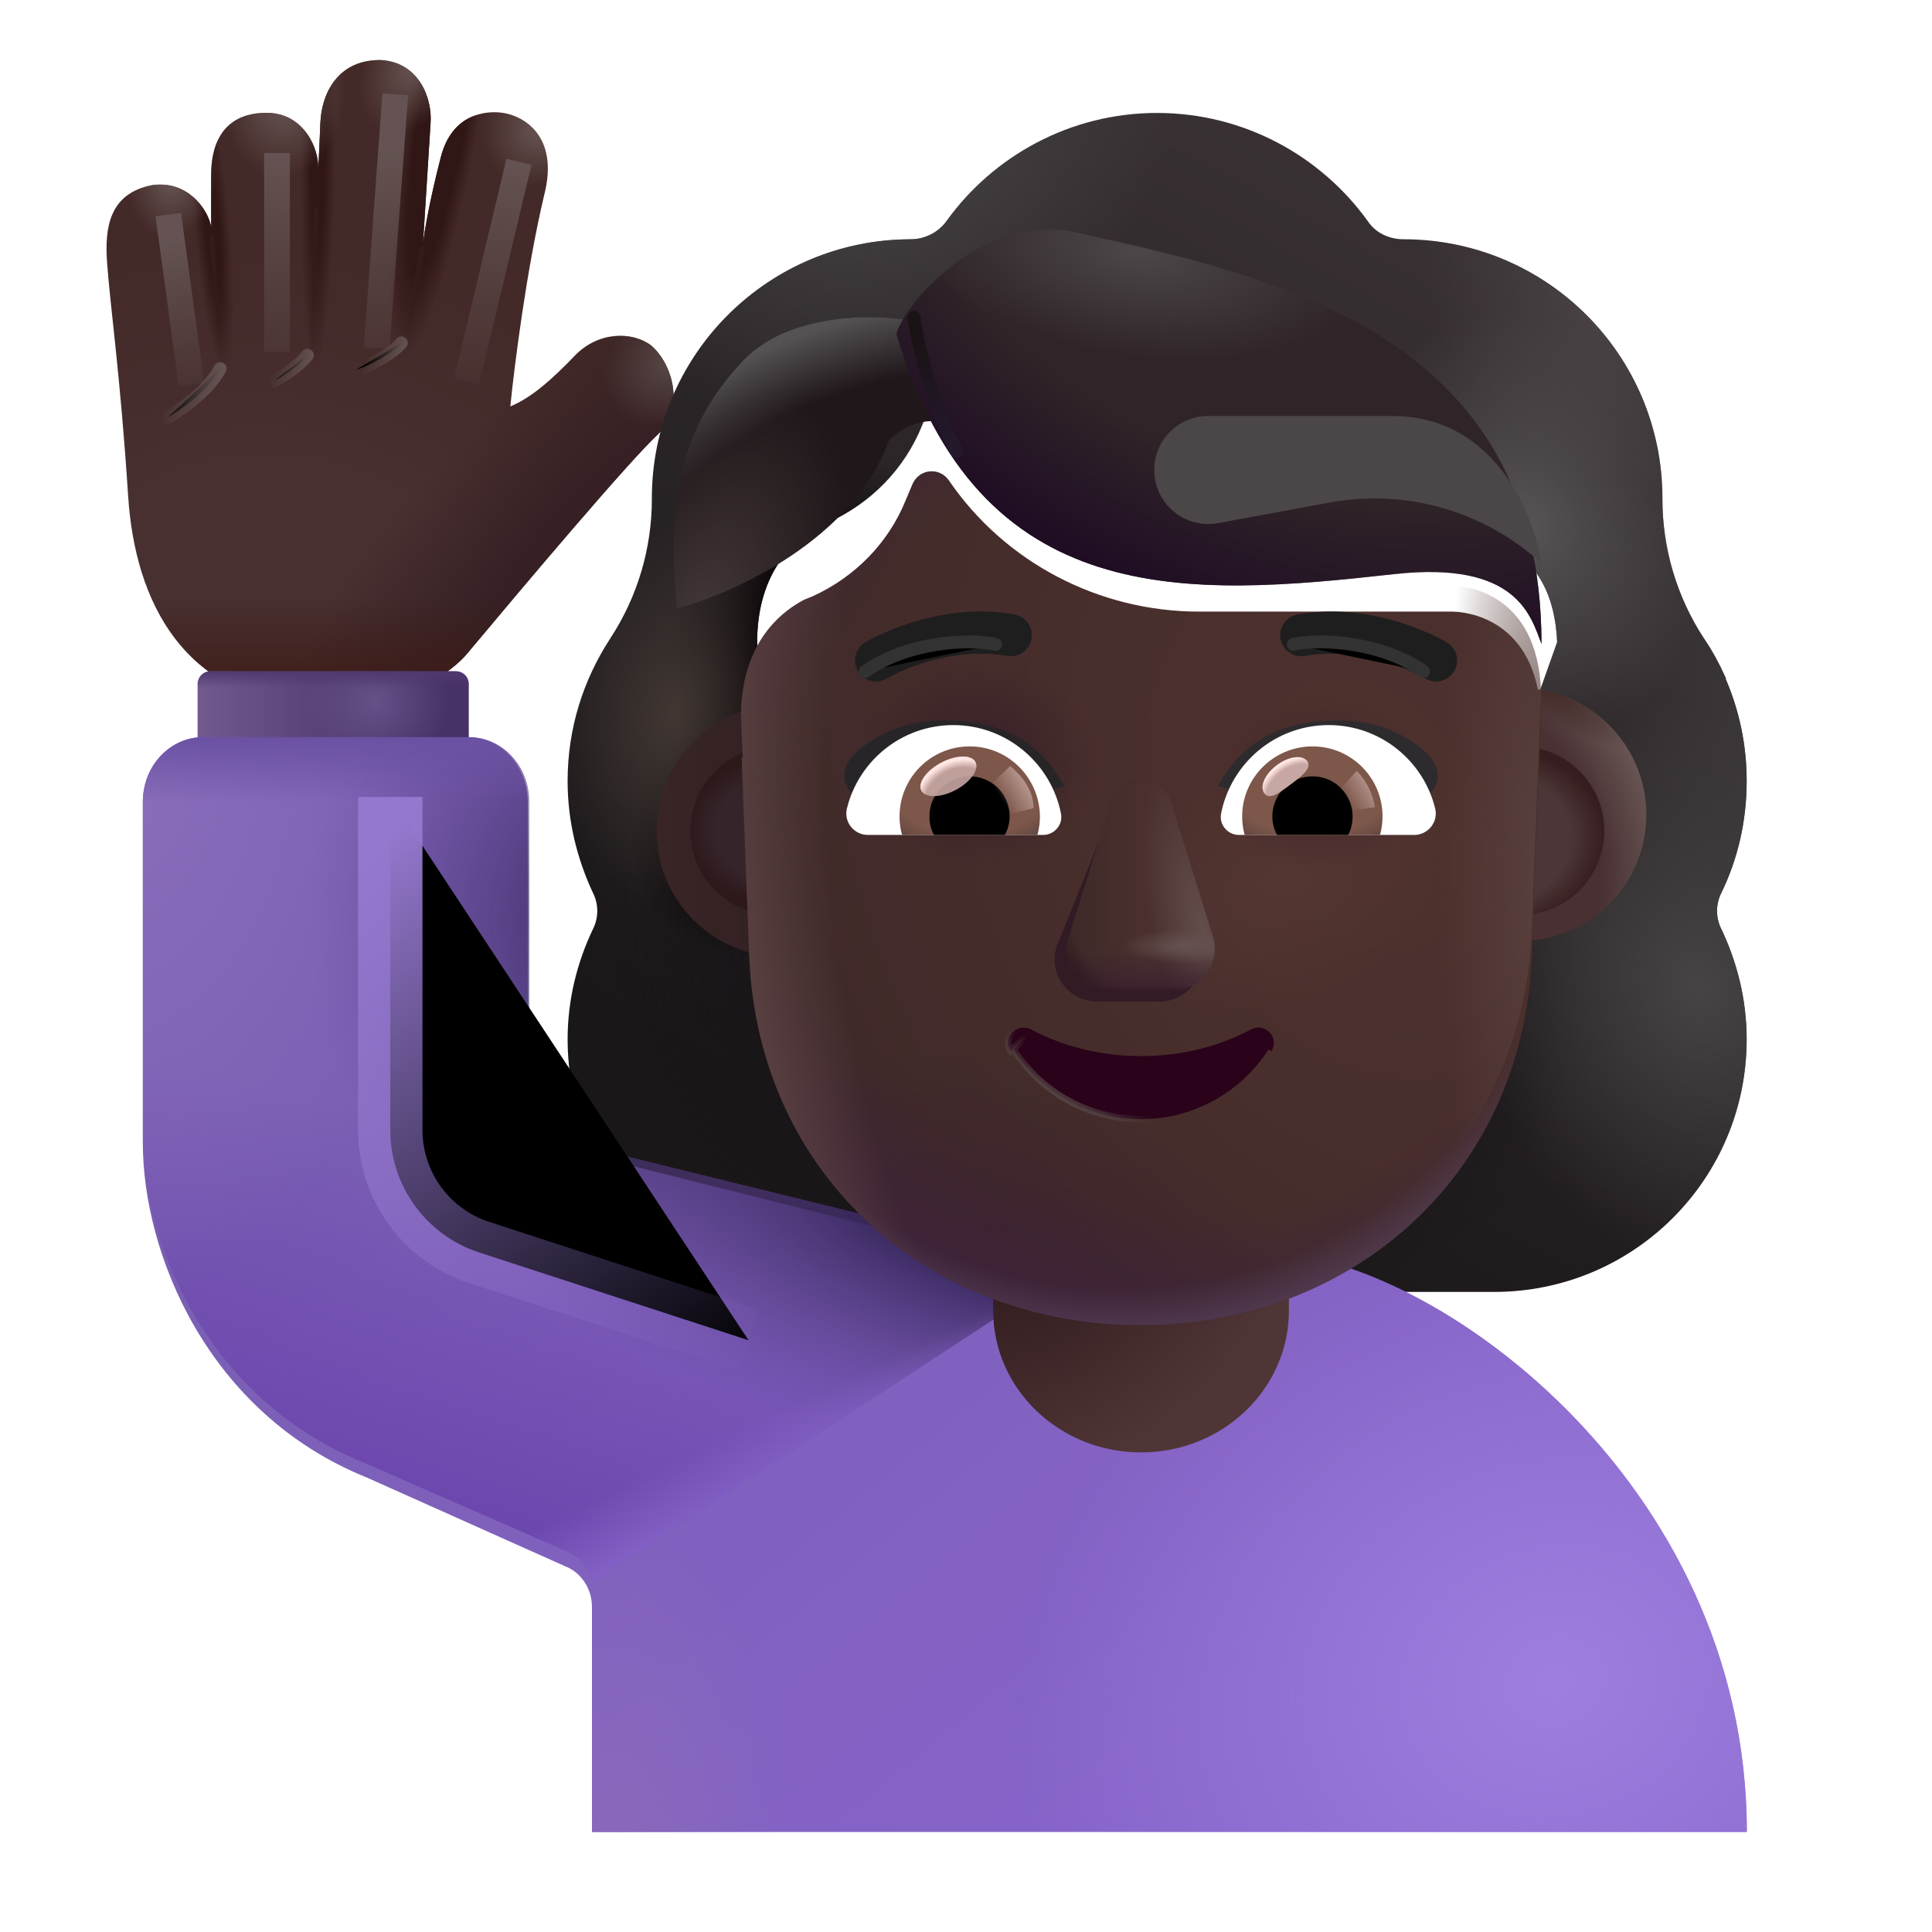<svg viewBox="1 1 30 30" xmlns="http://www.w3.org/2000/svg">
<path d="M2.99 8.705C2.865 6.784 2.709 5.747 2.662 5.065C2.627 4.553 2.686 3.998 3.373 3.873C3.971 3.799 4.256 4.325 4.28 4.534C4.277 4.333 4.28 3.854 4.28 3.729C4.28 3.518 4.287 2.752 5.139 2.752C5.74 2.752 5.955 3.34 5.94 3.616C5.95 3.514 5.962 3.202 5.975 2.909C5.993 2.475 6.226 1.919 6.92 1.932C7.518 1.971 7.713 2.545 7.686 2.909L7.569 4.776C7.592 4.588 7.671 4.111 7.846 3.436C8.021 2.761 8.548 2.716 8.803 2.752C9.129 2.798 9.683 3.113 9.451 4.026C9.176 5.182 8.989 6.67 8.924 7.311C9.248 7.178 9.566 6.898 9.926 6.523C10.285 6.148 10.812 6.14 11.109 6.363C11.449 6.656 11.631 7.33 11.229 7.733C10.766 8.158 9.1 10.138 8.272 11.127C8.043 11.419 7.275 12.002 6.037 12.002C3.834 11.909 3.096 10.326 2.99 8.705Z" fill="url(#paint0_radial_4002_3863)"/>
<path d="M2.99 8.705C2.865 6.784 2.709 5.747 2.662 5.065C2.627 4.553 2.686 3.998 3.373 3.873C3.971 3.799 4.256 4.325 4.28 4.534C4.277 4.333 4.28 3.854 4.28 3.729C4.28 3.518 4.287 2.752 5.139 2.752C5.74 2.752 5.955 3.34 5.94 3.616C5.95 3.514 5.962 3.202 5.975 2.909C5.993 2.475 6.226 1.919 6.92 1.932C7.518 1.971 7.713 2.545 7.686 2.909L7.569 4.776C7.592 4.588 7.671 4.111 7.846 3.436C8.021 2.761 8.548 2.716 8.803 2.752C9.129 2.798 9.683 3.113 9.451 4.026C9.176 5.182 8.989 6.67 8.924 7.311C9.248 7.178 9.566 6.898 9.926 6.523C10.285 6.148 10.812 6.14 11.109 6.363C11.449 6.656 11.631 7.33 11.229 7.733C10.766 8.158 9.1 10.138 8.272 11.127C8.043 11.419 7.275 12.002 6.037 12.002C3.834 11.909 3.096 10.326 2.99 8.705Z" fill="url(#paint1_radial_4002_3863)"/>
<path d="M2.99 8.705C2.865 6.784 2.709 5.747 2.662 5.065C2.627 4.553 2.686 3.998 3.373 3.873C3.971 3.799 4.256 4.325 4.28 4.534C4.277 4.333 4.28 3.854 4.28 3.729C4.28 3.518 4.287 2.752 5.139 2.752C5.74 2.752 5.955 3.34 5.94 3.616C5.95 3.514 5.962 3.202 5.975 2.909C5.993 2.475 6.226 1.919 6.92 1.932C7.518 1.971 7.713 2.545 7.686 2.909L7.569 4.776C7.592 4.588 7.671 4.111 7.846 3.436C8.021 2.761 8.548 2.716 8.803 2.752C9.129 2.798 9.683 3.113 9.451 4.026C9.176 5.182 8.989 6.67 8.924 7.311C9.248 7.178 9.566 6.898 9.926 6.523C10.285 6.148 10.812 6.14 11.109 6.363C11.449 6.656 11.631 7.33 11.229 7.733C10.766 8.158 9.1 10.138 8.272 11.127C8.043 11.419 7.275 12.002 6.037 12.002C3.834 11.909 3.096 10.326 2.99 8.705Z" fill="url(#paint2_linear_4002_3863)"/>
<path d="M2.99 8.705C2.865 6.784 2.709 5.747 2.662 5.065C2.627 4.553 2.686 3.998 3.373 3.873C3.971 3.799 4.256 4.325 4.28 4.534C4.277 4.333 4.28 3.854 4.28 3.729C4.28 3.518 4.287 2.752 5.139 2.752C5.74 2.752 5.955 3.34 5.94 3.616C5.95 3.514 5.962 3.202 5.975 2.909C5.993 2.475 6.226 1.919 6.92 1.932C7.518 1.971 7.713 2.545 7.686 2.909L7.569 4.776C7.592 4.588 7.671 4.111 7.846 3.436C8.021 2.761 8.548 2.716 8.803 2.752C9.129 2.798 9.683 3.113 9.451 4.026C9.176 5.182 8.989 6.67 8.924 7.311C9.248 7.178 9.566 6.898 9.926 6.523C10.285 6.148 10.812 6.14 11.109 6.363C11.449 6.656 11.631 7.33 11.229 7.733C10.766 8.158 9.1 10.138 8.272 11.127C8.043 11.419 7.275 12.002 6.037 12.002C3.834 11.909 3.096 10.326 2.99 8.705Z" fill="url(#paint3_radial_4002_3863)"/>
<path d="M2.99 8.705C2.865 6.784 2.709 5.747 2.662 5.065C2.627 4.553 2.686 3.998 3.373 3.873C3.971 3.799 4.256 4.325 4.28 4.534C4.277 4.333 4.28 3.854 4.28 3.729C4.28 3.518 4.287 2.752 5.139 2.752C5.74 2.752 5.955 3.34 5.94 3.616C5.95 3.514 5.962 3.202 5.975 2.909C5.993 2.475 6.226 1.919 6.92 1.932C7.518 1.971 7.713 2.545 7.686 2.909L7.569 4.776C7.592 4.588 7.671 4.111 7.846 3.436C8.021 2.761 8.548 2.716 8.803 2.752C9.129 2.798 9.683 3.113 9.451 4.026C9.176 5.182 8.989 6.67 8.924 7.311C9.248 7.178 9.566 6.898 9.926 6.523C10.285 6.148 10.812 6.14 11.109 6.363C11.449 6.656 11.631 7.33 11.229 7.733C10.766 8.158 9.1 10.138 8.272 11.127C8.043 11.419 7.275 12.002 6.037 12.002C3.834 11.909 3.096 10.326 2.99 8.705Z" fill="url(#paint4_radial_4002_3863)"/>
<path d="M2.99 8.705C2.865 6.784 2.709 5.747 2.662 5.065C2.627 4.553 2.686 3.998 3.373 3.873C3.971 3.799 4.256 4.325 4.28 4.534C4.277 4.333 4.28 3.854 4.28 3.729C4.28 3.518 4.287 2.752 5.139 2.752C5.74 2.752 5.955 3.34 5.94 3.616C5.95 3.514 5.962 3.202 5.975 2.909C5.993 2.475 6.226 1.919 6.92 1.932C7.518 1.971 7.713 2.545 7.686 2.909L7.569 4.776C7.592 4.588 7.671 4.111 7.846 3.436C8.021 2.761 8.548 2.716 8.803 2.752C9.129 2.798 9.683 3.113 9.451 4.026C9.176 5.182 8.989 6.67 8.924 7.311C9.248 7.178 9.566 6.898 9.926 6.523C10.285 6.148 10.812 6.14 11.109 6.363C11.449 6.656 11.631 7.33 11.229 7.733C10.766 8.158 9.1 10.138 8.272 11.127C8.043 11.419 7.275 12.002 6.037 12.002C3.834 11.909 3.096 10.326 2.99 8.705Z" fill="url(#paint5_radial_4002_3863)"/>
<path d="M2.99 8.705C2.865 6.784 2.709 5.747 2.662 5.065C2.627 4.553 2.686 3.998 3.373 3.873C3.971 3.799 4.256 4.325 4.28 4.534C4.277 4.333 4.28 3.854 4.28 3.729C4.28 3.518 4.287 2.752 5.139 2.752C5.74 2.752 5.955 3.34 5.94 3.616C5.95 3.514 5.962 3.202 5.975 2.909C5.993 2.475 6.226 1.919 6.92 1.932C7.518 1.971 7.713 2.545 7.686 2.909L7.569 4.776C7.592 4.588 7.671 4.111 7.846 3.436C8.021 2.761 8.548 2.716 8.803 2.752C9.129 2.798 9.683 3.113 9.451 4.026C9.176 5.182 8.989 6.67 8.924 7.311C9.248 7.178 9.566 6.898 9.926 6.523C10.285 6.148 10.812 6.14 11.109 6.363C11.449 6.656 11.631 7.33 11.229 7.733C10.766 8.158 9.1 10.138 8.272 11.127C8.043 11.419 7.275 12.002 6.037 12.002C3.834 11.909 3.096 10.326 2.99 8.705Z" fill="url(#paint6_radial_4002_3863)"/>
<path d="M2.99 8.705C2.865 6.784 2.709 5.747 2.662 5.065C2.627 4.553 2.686 3.998 3.373 3.873C3.971 3.799 4.256 4.325 4.28 4.534C4.277 4.333 4.28 3.854 4.28 3.729C4.28 3.518 4.287 2.752 5.139 2.752C5.74 2.752 5.955 3.34 5.94 3.616C5.95 3.514 5.962 3.202 5.975 2.909C5.993 2.475 6.226 1.919 6.92 1.932C7.518 1.971 7.713 2.545 7.686 2.909L7.569 4.776C7.592 4.588 7.671 4.111 7.846 3.436C8.021 2.761 8.548 2.716 8.803 2.752C9.129 2.798 9.683 3.113 9.451 4.026C9.176 5.182 8.989 6.67 8.924 7.311C9.248 7.178 9.566 6.898 9.926 6.523C10.285 6.148 10.812 6.14 11.109 6.363C11.449 6.656 11.631 7.33 11.229 7.733C10.766 8.158 9.1 10.138 8.272 11.127C8.043 11.419 7.275 12.002 6.037 12.002C3.834 11.909 3.096 10.326 2.99 8.705Z" fill="url(#paint7_radial_4002_3863)"/>
<path d="M2.99 8.705C2.865 6.784 2.709 5.747 2.662 5.065C2.627 4.553 2.686 3.998 3.373 3.873C3.971 3.799 4.256 4.325 4.28 4.534C4.277 4.333 4.28 3.854 4.28 3.729C4.28 3.518 4.287 2.752 5.139 2.752C5.74 2.752 5.955 3.34 5.94 3.616C5.95 3.514 5.962 3.202 5.975 2.909C5.993 2.475 6.226 1.919 6.92 1.932C7.518 1.971 7.713 2.545 7.686 2.909L7.569 4.776C7.592 4.588 7.671 4.111 7.846 3.436C8.021 2.761 8.548 2.716 8.803 2.752C9.129 2.798 9.683 3.113 9.451 4.026C9.176 5.182 8.989 6.67 8.924 7.311C9.248 7.178 9.566 6.898 9.926 6.523C10.285 6.148 10.812 6.14 11.109 6.363C11.449 6.656 11.631 7.33 11.229 7.733C10.766 8.158 9.1 10.138 8.272 11.127C8.043 11.419 7.275 12.002 6.037 12.002C3.834 11.909 3.096 10.326 2.99 8.705Z" fill="url(#paint8_radial_4002_3863)"/>
<path d="M2.99 8.705C2.865 6.784 2.709 5.747 2.662 5.065C2.627 4.553 2.686 3.998 3.373 3.873C3.971 3.799 4.256 4.325 4.28 4.534C4.277 4.333 4.28 3.854 4.28 3.729C4.28 3.518 4.287 2.752 5.139 2.752C5.74 2.752 5.955 3.34 5.94 3.616C5.95 3.514 5.962 3.202 5.975 2.909C5.993 2.475 6.226 1.919 6.92 1.932C7.518 1.971 7.713 2.545 7.686 2.909L7.569 4.776C7.592 4.588 7.671 4.111 7.846 3.436C8.021 2.761 8.548 2.716 8.803 2.752C9.129 2.798 9.683 3.113 9.451 4.026C9.176 5.182 8.989 6.67 8.924 7.311C9.248 7.178 9.566 6.898 9.926 6.523C10.285 6.148 10.812 6.14 11.109 6.363C11.449 6.656 11.631 7.33 11.229 7.733C10.766 8.158 9.1 10.138 8.272 11.127C8.043 11.419 7.275 12.002 6.037 12.002C3.834 11.909 3.096 10.326 2.99 8.705Z" fill="url(#paint9_radial_4002_3863)"/>
<path d="M2.99 8.705C2.865 6.784 2.709 5.747 2.662 5.065C2.627 4.553 2.686 3.998 3.373 3.873C3.971 3.799 4.256 4.325 4.28 4.534C4.277 4.333 4.28 3.854 4.28 3.729C4.28 3.518 4.287 2.752 5.139 2.752C5.74 2.752 5.955 3.34 5.94 3.616C5.95 3.514 5.962 3.202 5.975 2.909C5.993 2.475 6.226 1.919 6.92 1.932C7.518 1.971 7.713 2.545 7.686 2.909L7.569 4.776C7.592 4.588 7.671 4.111 7.846 3.436C8.021 2.761 8.548 2.716 8.803 2.752C9.129 2.798 9.683 3.113 9.451 4.026C9.176 5.182 8.989 6.67 8.924 7.311C9.248 7.178 9.566 6.898 9.926 6.523C10.285 6.148 10.812 6.14 11.109 6.363C11.449 6.656 11.631 7.33 11.229 7.733C10.766 8.158 9.1 10.138 8.272 11.127C8.043 11.419 7.275 12.002 6.037 12.002C3.834 11.909 3.096 10.326 2.99 8.705Z" fill="url(#paint10_radial_4002_3863)"/>
<g filter="url(#filter0_f_4002_3863)">
<path d="M4.287 4.692L4.436 6.638" stroke="url(#paint11_linear_4002_3863)" stroke-width="0.075" stroke-linecap="round"/>
</g>
<g filter="url(#filter1_f_4002_3863)">
<path d="M5.912 4.263L5.842 6.56" stroke="url(#paint12_linear_4002_3863)" stroke-width="0.075" stroke-linecap="round"/>
</g>
<g filter="url(#filter2_f_4002_3863)">
<path d="M7.553 4.864L7.318 6.271" stroke="url(#paint13_linear_4002_3863)" stroke-width="0.075" stroke-linecap="round"/>
</g>
<g filter="url(#filter3_f_4002_3863)">
<path d="M3.613 4.332L3.973 6.965" stroke="url(#paint14_linear_4002_3863)" stroke-width="0.4"/>
</g>
<g filter="url(#filter4_f_4002_3863)">
<path d="M5.301 3.376V6.465" stroke="url(#paint15_linear_4002_3863)" stroke-width="0.4"/>
</g>
<g filter="url(#filter5_f_4002_3863)">
<path d="M7.137 2.465L6.848 6.409" stroke="url(#paint16_linear_4002_3863)" stroke-width="0.4"/>
</g>
<g filter="url(#filter6_f_4002_3863)">
<path d="M9.059 3.512L8.246 6.918" stroke="url(#paint17_linear_4002_3863)" stroke-width="0.4"/>
</g>
<g filter="url(#filter7_f_4002_3863)">
<path d="M3.605 7.48C3.715 7.418 4.223 7.101 4.418 6.723" stroke="url(#paint18_linear_4002_3863)" stroke-width="0.2" stroke-linecap="round"/>
</g>
<g filter="url(#filter8_f_4002_3863)">
<path d="M5.773 6.515C5.642 6.679 5.44 6.814 5.254 6.914" stroke="url(#paint19_linear_4002_3863)" stroke-width="0.2" stroke-linecap="round"/>
</g>
<g filter="url(#filter9_f_4002_3863)">
<path d="M7.232 6.323C7.101 6.488 6.731 6.683 6.52 6.746" stroke="url(#paint20_linear_4002_3863)" stroke-width="0.2" stroke-linecap="round"/>
</g>
<path d="M4.068 11.624C4.068 11.513 4.158 11.424 4.268 11.424H8.079C8.19 11.424 8.279 11.513 8.279 11.624V13.338H4.068V11.624Z" fill="url(#paint21_linear_4002_3863)"/>
<path d="M4.068 11.624C4.068 11.513 4.158 11.424 4.268 11.424H8.079C8.19 11.424 8.279 11.513 8.279 11.624V13.338H4.068V11.624Z" fill="url(#paint22_radial_4002_3863)"/>
<path d="M4.068 11.624C4.068 11.513 4.158 11.424 4.268 11.424H8.079C8.19 11.424 8.279 11.513 8.279 11.624V13.338H4.068V11.624Z" fill="url(#paint23_linear_4002_3863)"/>
<g filter="url(#filter10_i_4002_3863)">
<path fill-rule="evenodd" clip-rule="evenodd" d="M27.477 15.618C27.736 15.088 27.872 14.495 27.872 13.879C27.872 13.309 27.754 12.774 27.544 12.287H27.551C27.453 12.067 27.342 11.858 27.208 11.662L27.205 11.658C26.786 11.017 26.564 10.264 26.564 9.499V9.487C26.564 7.266 24.763 5.465 22.542 5.465C22.32 5.465 22.11 5.367 21.987 5.181C21.259 4.17 20.063 3.504 18.718 3.504C17.373 3.504 16.177 4.17 15.449 5.181C15.325 5.354 15.116 5.465 14.894 5.465C14.859 5.465 14.824 5.466 14.79 5.467C12.617 5.522 10.872 7.301 10.872 9.487V9.499C10.872 10.264 10.65 11.017 10.23 11.658L10.228 11.662C9.81 12.303 9.564 13.054 9.564 13.879C9.564 14.508 9.712 15.088 9.959 15.618C10.046 15.791 10.046 16 9.959 16.173C9.712 16.691 9.564 17.271 9.564 17.888C9.564 20.059 11.316 21.811 13.487 21.811H23.949C26.12 21.811 27.872 20.059 27.872 17.888C27.872 17.271 27.724 16.691 27.477 16.173C27.39 16 27.39 15.791 27.477 15.618ZM12.532 12.36H12.517L13.978 15.232C14.128 18.648 15.461 15.232 18.718 15.232C21.974 15.232 23.394 19.034 23.545 15.618L24.929 11.721C24.864 10.203 23.764 10.097 23.545 10.097H19.619C18.07 10.097 16.607 9.338 15.732 8.057C15.582 7.846 15.269 7.883 15.169 8.119L15.069 8.355C14.794 9.04 14.269 9.562 13.619 9.86C13.601 9.867 13.579 9.876 13.557 9.885C13.535 9.895 13.513 9.904 13.494 9.91C13.207 10.059 12.532 10.507 12.507 11.664L12.519 12.037L12.532 12.36Z" fill="url(#paint24_linear_4002_3863)"/>
<path fill-rule="evenodd" clip-rule="evenodd" d="M27.477 15.618C27.736 15.088 27.872 14.495 27.872 13.879C27.872 13.309 27.754 12.774 27.544 12.287H27.551C27.453 12.067 27.342 11.858 27.208 11.662L27.205 11.658C26.786 11.017 26.564 10.264 26.564 9.499V9.487C26.564 7.266 24.763 5.465 22.542 5.465C22.32 5.465 22.11 5.367 21.987 5.181C21.259 4.17 20.063 3.504 18.718 3.504C17.373 3.504 16.177 4.17 15.449 5.181C15.325 5.354 15.116 5.465 14.894 5.465C14.859 5.465 14.824 5.466 14.79 5.467C12.617 5.522 10.872 7.301 10.872 9.487V9.499C10.872 10.264 10.65 11.017 10.23 11.658L10.228 11.662C9.81 12.303 9.564 13.054 9.564 13.879C9.564 14.508 9.712 15.088 9.959 15.618C10.046 15.791 10.046 16 9.959 16.173C9.712 16.691 9.564 17.271 9.564 17.888C9.564 20.059 11.316 21.811 13.487 21.811H23.949C26.12 21.811 27.872 20.059 27.872 17.888C27.872 17.271 27.724 16.691 27.477 16.173C27.39 16 27.39 15.791 27.477 15.618ZM12.532 12.36H12.517L13.978 15.232C14.128 18.648 15.461 15.232 18.718 15.232C21.974 15.232 23.394 19.034 23.545 15.618L24.929 11.721C24.864 10.203 23.764 10.097 23.545 10.097H19.619C18.07 10.097 16.607 9.338 15.732 8.057C15.582 7.846 15.269 7.883 15.169 8.119L15.069 8.355C14.794 9.04 14.269 9.562 13.619 9.86C13.601 9.867 13.579 9.876 13.557 9.885C13.535 9.895 13.513 9.904 13.494 9.91C13.207 10.059 12.532 10.507 12.507 11.664L12.519 12.037L12.532 12.36Z" fill="url(#paint25_radial_4002_3863)"/>
<path fill-rule="evenodd" clip-rule="evenodd" d="M27.477 15.618C27.736 15.088 27.872 14.495 27.872 13.879C27.872 13.309 27.754 12.774 27.544 12.287H27.551C27.453 12.067 27.342 11.858 27.208 11.662L27.205 11.658C26.786 11.017 26.564 10.264 26.564 9.499V9.487C26.564 7.266 24.763 5.465 22.542 5.465C22.32 5.465 22.11 5.367 21.987 5.181C21.259 4.17 20.063 3.504 18.718 3.504C17.373 3.504 16.177 4.17 15.449 5.181C15.325 5.354 15.116 5.465 14.894 5.465C14.859 5.465 14.824 5.466 14.79 5.467C12.617 5.522 10.872 7.301 10.872 9.487V9.499C10.872 10.264 10.65 11.017 10.23 11.658L10.228 11.662C9.81 12.303 9.564 13.054 9.564 13.879C9.564 14.508 9.712 15.088 9.959 15.618C10.046 15.791 10.046 16 9.959 16.173C9.712 16.691 9.564 17.271 9.564 17.888C9.564 20.059 11.316 21.811 13.487 21.811H23.949C26.12 21.811 27.872 20.059 27.872 17.888C27.872 17.271 27.724 16.691 27.477 16.173C27.39 16 27.39 15.791 27.477 15.618ZM12.532 12.36H12.517L13.978 15.232C14.128 18.648 15.461 15.232 18.718 15.232C21.974 15.232 23.394 19.034 23.545 15.618L24.929 11.721C24.864 10.203 23.764 10.097 23.545 10.097H19.619C18.07 10.097 16.607 9.338 15.732 8.057C15.582 7.846 15.269 7.883 15.169 8.119L15.069 8.355C14.794 9.04 14.269 9.562 13.619 9.86C13.601 9.867 13.579 9.876 13.557 9.885C13.535 9.895 13.513 9.904 13.494 9.91C13.207 10.059 12.532 10.507 12.507 11.664L12.519 12.037L12.532 12.36Z" fill="url(#paint26_radial_4002_3863)"/>
<path fill-rule="evenodd" clip-rule="evenodd" d="M27.477 15.618C27.736 15.088 27.872 14.495 27.872 13.879C27.872 13.309 27.754 12.774 27.544 12.287H27.551C27.453 12.067 27.342 11.858 27.208 11.662L27.205 11.658C26.786 11.017 26.564 10.264 26.564 9.499V9.487C26.564 7.266 24.763 5.465 22.542 5.465C22.32 5.465 22.11 5.367 21.987 5.181C21.259 4.17 20.063 3.504 18.718 3.504C17.373 3.504 16.177 4.17 15.449 5.181C15.325 5.354 15.116 5.465 14.894 5.465C14.859 5.465 14.824 5.466 14.79 5.467C12.617 5.522 10.872 7.301 10.872 9.487V9.499C10.872 10.264 10.65 11.017 10.23 11.658L10.228 11.662C9.81 12.303 9.564 13.054 9.564 13.879C9.564 14.508 9.712 15.088 9.959 15.618C10.046 15.791 10.046 16 9.959 16.173C9.712 16.691 9.564 17.271 9.564 17.888C9.564 20.059 11.316 21.811 13.487 21.811H23.949C26.12 21.811 27.872 20.059 27.872 17.888C27.872 17.271 27.724 16.691 27.477 16.173C27.39 16 27.39 15.791 27.477 15.618ZM12.532 12.36H12.517L13.978 15.232C14.128 18.648 15.461 15.232 18.718 15.232C21.974 15.232 23.394 19.034 23.545 15.618L24.929 11.721C24.864 10.203 23.764 10.097 23.545 10.097H19.619C18.07 10.097 16.607 9.338 15.732 8.057C15.582 7.846 15.269 7.883 15.169 8.119L15.069 8.355C14.794 9.04 14.269 9.562 13.619 9.86C13.601 9.867 13.579 9.876 13.557 9.885C13.535 9.895 13.513 9.904 13.494 9.91C13.207 10.059 12.532 10.507 12.507 11.664L12.519 12.037L12.532 12.36Z" fill="url(#paint27_radial_4002_3863)"/>
<path fill-rule="evenodd" clip-rule="evenodd" d="M27.477 15.618C27.736 15.088 27.872 14.495 27.872 13.879C27.872 13.309 27.754 12.774 27.544 12.287H27.551C27.453 12.067 27.342 11.858 27.208 11.662L27.205 11.658C26.786 11.017 26.564 10.264 26.564 9.499V9.487C26.564 7.266 24.763 5.465 22.542 5.465C22.32 5.465 22.11 5.367 21.987 5.181C21.259 4.17 20.063 3.504 18.718 3.504C17.373 3.504 16.177 4.17 15.449 5.181C15.325 5.354 15.116 5.465 14.894 5.465C14.859 5.465 14.824 5.466 14.79 5.467C12.617 5.522 10.872 7.301 10.872 9.487V9.499C10.872 10.264 10.65 11.017 10.23 11.658L10.228 11.662C9.81 12.303 9.564 13.054 9.564 13.879C9.564 14.508 9.712 15.088 9.959 15.618C10.046 15.791 10.046 16 9.959 16.173C9.712 16.691 9.564 17.271 9.564 17.888C9.564 20.059 11.316 21.811 13.487 21.811H23.949C26.12 21.811 27.872 20.059 27.872 17.888C27.872 17.271 27.724 16.691 27.477 16.173C27.39 16 27.39 15.791 27.477 15.618ZM12.532 12.36H12.517L13.978 15.232C14.128 18.648 15.461 15.232 18.718 15.232C21.974 15.232 23.394 19.034 23.545 15.618L24.929 11.721C24.864 10.203 23.764 10.097 23.545 10.097H19.619C18.07 10.097 16.607 9.338 15.732 8.057C15.582 7.846 15.269 7.883 15.169 8.119L15.069 8.355C14.794 9.04 14.269 9.562 13.619 9.86C13.601 9.867 13.579 9.876 13.557 9.885C13.535 9.895 13.513 9.904 13.494 9.91C13.207 10.059 12.532 10.507 12.507 11.664L12.519 12.037L12.532 12.36Z" fill="url(#paint28_radial_4002_3863)"/>
<path fill-rule="evenodd" clip-rule="evenodd" d="M27.477 15.618C27.736 15.088 27.872 14.495 27.872 13.879C27.872 13.309 27.754 12.774 27.544 12.287H27.551C27.453 12.067 27.342 11.858 27.208 11.662L27.205 11.658C26.786 11.017 26.564 10.264 26.564 9.499V9.487C26.564 7.266 24.763 5.465 22.542 5.465C22.32 5.465 22.11 5.367 21.987 5.181C21.259 4.17 20.063 3.504 18.718 3.504C17.373 3.504 16.177 4.17 15.449 5.181C15.325 5.354 15.116 5.465 14.894 5.465C14.859 5.465 14.824 5.466 14.79 5.467C12.617 5.522 10.872 7.301 10.872 9.487V9.499C10.872 10.264 10.65 11.017 10.23 11.658L10.228 11.662C9.81 12.303 9.564 13.054 9.564 13.879C9.564 14.508 9.712 15.088 9.959 15.618C10.046 15.791 10.046 16 9.959 16.173C9.712 16.691 9.564 17.271 9.564 17.888C9.564 20.059 11.316 21.811 13.487 21.811H23.949C26.12 21.811 27.872 20.059 27.872 17.888C27.872 17.271 27.724 16.691 27.477 16.173C27.39 16 27.39 15.791 27.477 15.618ZM12.532 12.36H12.517L13.978 15.232C14.128 18.648 15.461 15.232 18.718 15.232C21.974 15.232 23.394 19.034 23.545 15.618L24.929 11.721C24.864 10.203 23.764 10.097 23.545 10.097H19.619C18.07 10.097 16.607 9.338 15.732 8.057C15.582 7.846 15.269 7.883 15.169 8.119L15.069 8.355C14.794 9.04 14.269 9.562 13.619 9.86C13.601 9.867 13.579 9.876 13.557 9.885C13.535 9.895 13.513 9.904 13.494 9.91C13.207 10.059 12.532 10.507 12.507 11.664L12.519 12.037L12.532 12.36Z" fill="url(#paint29_radial_4002_3863)"/>
<path fill-rule="evenodd" clip-rule="evenodd" d="M27.477 15.618C27.736 15.088 27.872 14.495 27.872 13.879C27.872 13.309 27.754 12.774 27.544 12.287H27.551C27.453 12.067 27.342 11.858 27.208 11.662L27.205 11.658C26.786 11.017 26.564 10.264 26.564 9.499V9.487C26.564 7.266 24.763 5.465 22.542 5.465C22.32 5.465 22.11 5.367 21.987 5.181C21.259 4.17 20.063 3.504 18.718 3.504C17.373 3.504 16.177 4.17 15.449 5.181C15.325 5.354 15.116 5.465 14.894 5.465C14.859 5.465 14.824 5.466 14.79 5.467C12.617 5.522 10.872 7.301 10.872 9.487V9.499C10.872 10.264 10.65 11.017 10.23 11.658L10.228 11.662C9.81 12.303 9.564 13.054 9.564 13.879C9.564 14.508 9.712 15.088 9.959 15.618C10.046 15.791 10.046 16 9.959 16.173C9.712 16.691 9.564 17.271 9.564 17.888C9.564 20.059 11.316 21.811 13.487 21.811H23.949C26.12 21.811 27.872 20.059 27.872 17.888C27.872 17.271 27.724 16.691 27.477 16.173C27.39 16 27.39 15.791 27.477 15.618ZM12.532 12.36H12.517L13.978 15.232C14.128 18.648 15.461 15.232 18.718 15.232C21.974 15.232 23.394 19.034 23.545 15.618L24.929 11.721C24.864 10.203 23.764 10.097 23.545 10.097H19.619C18.07 10.097 16.607 9.338 15.732 8.057C15.582 7.846 15.269 7.883 15.169 8.119L15.069 8.355C14.794 9.04 14.269 9.562 13.619 9.86C13.601 9.867 13.579 9.876 13.557 9.885C13.535 9.895 13.513 9.904 13.494 9.91C13.207 10.059 12.532 10.507 12.507 11.664L12.519 12.037L12.532 12.36Z" fill="url(#paint30_radial_4002_3863)"/>
<path fill-rule="evenodd" clip-rule="evenodd" d="M27.477 15.618C27.736 15.088 27.872 14.495 27.872 13.879C27.872 13.309 27.754 12.774 27.544 12.287H27.551C27.453 12.067 27.342 11.858 27.208 11.662L27.205 11.658C26.786 11.017 26.564 10.264 26.564 9.499V9.487C26.564 7.266 24.763 5.465 22.542 5.465C22.32 5.465 22.11 5.367 21.987 5.181C21.259 4.17 20.063 3.504 18.718 3.504C17.373 3.504 16.177 4.17 15.449 5.181C15.325 5.354 15.116 5.465 14.894 5.465C14.859 5.465 14.824 5.466 14.79 5.467C12.617 5.522 10.872 7.301 10.872 9.487V9.499C10.872 10.264 10.65 11.017 10.23 11.658L10.228 11.662C9.81 12.303 9.564 13.054 9.564 13.879C9.564 14.508 9.712 15.088 9.959 15.618C10.046 15.791 10.046 16 9.959 16.173C9.712 16.691 9.564 17.271 9.564 17.888C9.564 20.059 11.316 21.811 13.487 21.811H23.949C26.12 21.811 27.872 20.059 27.872 17.888C27.872 17.271 27.724 16.691 27.477 16.173C27.39 16 27.39 15.791 27.477 15.618ZM12.532 12.36H12.517L13.978 15.232C14.128 18.648 15.461 15.232 18.718 15.232C21.974 15.232 23.394 19.034 23.545 15.618L24.929 11.721C24.864 10.203 23.764 10.097 23.545 10.097H19.619C18.07 10.097 16.607 9.338 15.732 8.057C15.582 7.846 15.269 7.883 15.169 8.119L15.069 8.355C14.794 9.04 14.269 9.562 13.619 9.86C13.601 9.867 13.579 9.876 13.557 9.885C13.535 9.895 13.513 9.904 13.494 9.91C13.207 10.059 12.532 10.507 12.507 11.664L12.519 12.037L12.532 12.36Z" fill="url(#paint31_radial_4002_3863)"/>
<path fill-rule="evenodd" clip-rule="evenodd" d="M27.477 15.618C27.736 15.088 27.872 14.495 27.872 13.879C27.872 13.309 27.754 12.774 27.544 12.287H27.551C27.453 12.067 27.342 11.858 27.208 11.662L27.205 11.658C26.786 11.017 26.564 10.264 26.564 9.499V9.487C26.564 7.266 24.763 5.465 22.542 5.465C22.32 5.465 22.11 5.367 21.987 5.181C21.259 4.17 20.063 3.504 18.718 3.504C17.373 3.504 16.177 4.17 15.449 5.181C15.325 5.354 15.116 5.465 14.894 5.465C14.859 5.465 14.824 5.466 14.79 5.467C12.617 5.522 10.872 7.301 10.872 9.487V9.499C10.872 10.264 10.65 11.017 10.23 11.658L10.228 11.662C9.81 12.303 9.564 13.054 9.564 13.879C9.564 14.508 9.712 15.088 9.959 15.618C10.046 15.791 10.046 16 9.959 16.173C9.712 16.691 9.564 17.271 9.564 17.888C9.564 20.059 11.316 21.811 13.487 21.811H23.949C26.12 21.811 27.872 20.059 27.872 17.888C27.872 17.271 27.724 16.691 27.477 16.173C27.39 16 27.39 15.791 27.477 15.618ZM12.532 12.36H12.517L13.978 15.232C14.128 18.648 15.461 15.232 18.718 15.232C21.974 15.232 23.394 19.034 23.545 15.618L24.929 11.721C24.864 10.203 23.764 10.097 23.545 10.097H19.619C18.07 10.097 16.607 9.338 15.732 8.057C15.582 7.846 15.269 7.883 15.169 8.119L15.069 8.355C14.794 9.04 14.269 9.562 13.619 9.86C13.601 9.867 13.579 9.876 13.557 9.885C13.535 9.895 13.513 9.904 13.494 9.91C13.207 10.059 12.532 10.507 12.507 11.664L12.519 12.037L12.532 12.36Z" fill="url(#paint32_radial_4002_3863)"/>
<path fill-rule="evenodd" clip-rule="evenodd" d="M27.477 15.618C27.736 15.088 27.872 14.495 27.872 13.879C27.872 13.309 27.754 12.774 27.544 12.287H27.551C27.453 12.067 27.342 11.858 27.208 11.662L27.205 11.658C26.786 11.017 26.564 10.264 26.564 9.499V9.487C26.564 7.266 24.763 5.465 22.542 5.465C22.32 5.465 22.11 5.367 21.987 5.181C21.259 4.17 20.063 3.504 18.718 3.504C17.373 3.504 16.177 4.17 15.449 5.181C15.325 5.354 15.116 5.465 14.894 5.465C14.859 5.465 14.824 5.466 14.79 5.467C12.617 5.522 10.872 7.301 10.872 9.487V9.499C10.872 10.264 10.65 11.017 10.23 11.658L10.228 11.662C9.81 12.303 9.564 13.054 9.564 13.879C9.564 14.508 9.712 15.088 9.959 15.618C10.046 15.791 10.046 16 9.959 16.173C9.712 16.691 9.564 17.271 9.564 17.888C9.564 20.059 11.316 21.811 13.487 21.811H23.949C26.12 21.811 27.872 20.059 27.872 17.888C27.872 17.271 27.724 16.691 27.477 16.173C27.39 16 27.39 15.791 27.477 15.618ZM12.532 12.36H12.517L13.978 15.232C14.128 18.648 15.461 15.232 18.718 15.232C21.974 15.232 23.394 19.034 23.545 15.618L24.929 11.721C24.864 10.203 23.764 10.097 23.545 10.097H19.619C18.07 10.097 16.607 9.338 15.732 8.057C15.582 7.846 15.269 7.883 15.169 8.119L15.069 8.355C14.794 9.04 14.269 9.562 13.619 9.86C13.601 9.867 13.579 9.876 13.557 9.885C13.535 9.895 13.513 9.904 13.494 9.91C13.207 10.059 12.532 10.507 12.507 11.664L12.519 12.037L12.532 12.36Z" fill="url(#paint33_radial_4002_3863)"/>
<path fill-rule="evenodd" clip-rule="evenodd" d="M27.477 15.618C27.736 15.088 27.872 14.495 27.872 13.879C27.872 13.309 27.754 12.774 27.544 12.287H27.551C27.453 12.067 27.342 11.858 27.208 11.662L27.205 11.658C26.786 11.017 26.564 10.264 26.564 9.499V9.487C26.564 7.266 24.763 5.465 22.542 5.465C22.32 5.465 22.11 5.367 21.987 5.181C21.259 4.17 20.063 3.504 18.718 3.504C17.373 3.504 16.177 4.17 15.449 5.181C15.325 5.354 15.116 5.465 14.894 5.465C14.859 5.465 14.824 5.466 14.79 5.467C12.617 5.522 10.872 7.301 10.872 9.487V9.499C10.872 10.264 10.65 11.017 10.23 11.658L10.228 11.662C9.81 12.303 9.564 13.054 9.564 13.879C9.564 14.508 9.712 15.088 9.959 15.618C10.046 15.791 10.046 16 9.959 16.173C9.712 16.691 9.564 17.271 9.564 17.888C9.564 20.059 11.316 21.811 13.487 21.811H23.949C26.12 21.811 27.872 20.059 27.872 17.888C27.872 17.271 27.724 16.691 27.477 16.173C27.39 16 27.39 15.791 27.477 15.618ZM12.532 12.36H12.517L13.978 15.232C14.128 18.648 15.461 15.232 18.718 15.232C21.974 15.232 23.394 19.034 23.545 15.618L24.929 11.721C24.864 10.203 23.764 10.097 23.545 10.097H19.619C18.07 10.097 16.607 9.338 15.732 8.057C15.582 7.846 15.269 7.883 15.169 8.119L15.069 8.355C14.794 9.04 14.269 9.562 13.619 9.86C13.601 9.867 13.579 9.876 13.557 9.885C13.535 9.895 13.513 9.904 13.494 9.91C13.207 10.059 12.532 10.507 12.507 11.664L12.519 12.037L12.532 12.36Z" fill="url(#paint34_radial_4002_3863)"/>
</g>
<path d="M19.683 20.447H20.653C23.143 20.447 28.125 23.947 28.125 29.447H10.192V25.947C10.192 25.671 10.022 25.414 9.778 25.322L6.705 23.947C4.214 22.947 3.218 20.447 3.218 18.749V13.462C3.218 12.898 3.641 12.447 4.15 12.447L8.264 12.447C8.781 12.447 9.196 12.908 9.196 13.462V17.447C9.196 18.749 10.192 18.947 10.192 18.947L16.169 20.447H19.683Z" fill="url(#paint35_linear_4002_3863)"/>
<path d="M19.683 20.447H20.653C23.143 20.447 28.125 23.947 28.125 29.447H10.192V25.947C10.192 25.671 10.022 25.414 9.778 25.322L6.705 23.947C4.214 22.947 3.218 20.447 3.218 18.749V13.462C3.218 12.898 3.641 12.447 4.15 12.447L8.264 12.447C8.781 12.447 9.196 12.908 9.196 13.462V17.447C9.196 18.749 10.192 18.947 10.192 18.947L16.169 20.447H19.683Z" fill="url(#paint36_radial_4002_3863)"/>
<path d="M19.683 20.447H20.653C23.143 20.447 28.125 23.947 28.125 29.447H10.192V25.947C10.192 25.671 10.022 25.414 9.778 25.322L6.705 23.947C4.214 22.947 3.218 20.447 3.218 18.749V13.462C3.218 12.898 3.641 12.447 4.15 12.447L8.264 12.447C8.781 12.447 9.196 12.908 9.196 13.462V17.447C9.196 18.749 10.192 18.947 10.192 18.947L16.169 20.447H19.683Z" fill="url(#paint37_radial_4002_3863)"/>
<path d="M18.076 20.411L10.202 25.562C10.155 25.349 10.004 25.166 9.802 25.091L6.718 23.741C4.218 22.759 3.218 20.304 3.218 18.636V13.444C3.218 12.89 3.643 12.447 4.153 12.447L8.283 12.447C8.802 12.447 9.218 12.9 9.218 13.444V17.358C9.218 18.636 10.218 18.831 10.218 18.831L16.218 20.304L18.076 20.411Z" fill="url(#paint38_linear_4002_3863)"/>
<path d="M18.076 20.411L10.202 25.562C10.155 25.349 10.004 25.166 9.802 25.091L6.718 23.741C4.218 22.759 3.218 20.304 3.218 18.636V13.444C3.218 12.89 3.643 12.447 4.153 12.447L8.283 12.447C8.802 12.447 9.218 12.9 9.218 13.444V17.358C9.218 18.636 10.218 18.831 10.218 18.831L16.218 20.304L18.076 20.411Z" fill="url(#paint39_radial_4002_3863)"/>
<path d="M18.076 20.411L10.202 25.562C10.155 25.349 10.004 25.166 9.802 25.091L6.718 23.741C4.218 22.759 3.218 20.304 3.218 18.636V13.444C3.218 12.89 3.643 12.447 4.153 12.447L8.283 12.447C8.802 12.447 9.218 12.9 9.218 13.444V17.358C9.218 18.636 10.218 18.831 10.218 18.831L16.218 20.304L18.076 20.411Z" fill="url(#paint40_radial_4002_3863)"/>
<path d="M18.076 20.411L10.202 25.562C10.155 25.349 10.004 25.166 9.802 25.091L6.718 23.741C4.218 22.759 3.218 20.304 3.218 18.636V13.444C3.218 12.89 3.643 12.447 4.153 12.447L8.283 12.447C8.802 12.447 9.218 12.9 9.218 13.444V17.358C9.218 18.636 10.218 18.831 10.218 18.831L16.218 20.304L18.076 20.411Z" fill="url(#paint41_radial_4002_3863)"/>
<path d="M18.076 20.411L10.202 25.562C10.155 25.349 10.004 25.166 9.802 25.091L6.718 23.741C4.218 22.759 3.218 20.304 3.218 18.636V13.444C3.218 12.89 3.643 12.447 4.153 12.447L8.283 12.447C8.802 12.447 9.218 12.9 9.218 13.444V17.358C9.218 18.636 10.218 18.831 10.218 18.831L16.218 20.304L18.076 20.411Z" fill="url(#paint42_linear_4002_3863)"/>
<path d="M18.076 20.411L10.202 25.562C10.155 25.349 10.004 25.166 9.802 25.091L6.718 23.741C4.218 22.759 3.218 20.304 3.218 18.636V13.444C3.218 12.89 3.643 12.447 4.153 12.447L8.283 12.447C8.802 12.447 9.218 12.9 9.218 13.444V17.358C9.218 18.636 10.218 18.831 10.218 18.831L16.218 20.304L18.076 20.411Z" fill="url(#paint43_linear_4002_3863)"/>
<path d="M18.718 23.553C17.45 23.553 16.422 22.567 16.422 21.353V18.753C16.422 17.538 17.45 16.553 18.718 16.553C19.986 16.553 21.014 17.538 21.014 18.753V21.353C21.014 22.567 19.986 23.553 18.718 23.553Z" fill="url(#paint44_radial_4002_3863)"/>
<g filter="url(#filter11_f_4002_3863)">
<path d="M7.06 13.375L7.06 18.547C7.06 19.412 7.617 20.18 8.44 20.448L12.623 21.811" stroke="url(#paint45_linear_4002_3863)"/>
</g>
<g filter="url(#filter12_i_4002_3863)">
<path d="M13.006 15.861C14.089 15.861 14.968 14.983 14.968 13.9C14.968 12.816 14.089 11.938 13.006 11.938C11.923 11.938 11.045 12.816 11.045 13.9C11.045 14.983 11.923 15.861 13.006 15.861Z" fill="url(#paint46_linear_4002_3863)"/>
</g>
<g filter="url(#filter13_i_4002_3863)">
<path d="M24.602 15.861C25.686 15.861 26.564 14.983 26.564 13.9C26.564 12.816 25.686 11.938 24.602 11.938C23.519 11.938 22.641 12.816 22.641 13.9C22.641 14.983 23.519 15.861 24.602 15.861Z" fill="url(#paint47_radial_4002_3863)"/>
<path d="M24.602 15.861C25.686 15.861 26.564 14.983 26.564 13.9C26.564 12.816 25.686 11.938 24.602 11.938C23.519 11.938 22.641 12.816 22.641 13.9C22.641 14.983 23.519 15.861 24.602 15.861Z" fill="url(#paint48_radial_4002_3863)"/>
</g>
<g filter="url(#filter14_f_4002_3863)">
<path d="M24.602 15.209C25.326 15.209 25.912 14.623 25.912 13.9C25.912 13.177 25.326 12.59 24.602 12.59C23.879 12.59 23.293 13.177 23.293 13.9C23.293 14.623 23.879 15.209 24.602 15.209Z" fill="#4C3637"/>
<path d="M24.602 15.209C25.326 15.209 25.912 14.623 25.912 13.9C25.912 13.177 25.326 12.59 24.602 12.59C23.879 12.59 23.293 13.177 23.293 13.9C23.293 14.623 23.879 15.209 24.602 15.209Z" fill="url(#paint49_radial_4002_3863)"/>
</g>
<g filter="url(#filter15_f_4002_3863)">
<path d="M13.03 15.209C13.753 15.209 14.339 14.623 14.339 13.9C14.339 13.177 13.753 12.59 13.03 12.59C12.306 12.59 11.72 13.177 11.72 13.9C11.72 14.623 12.306 15.209 13.03 15.209Z" fill="#35252B"/>
<path d="M13.03 15.209C13.753 15.209 14.339 14.623 14.339 13.9C14.339 13.177 13.753 12.59 13.03 12.59C12.306 12.59 11.72 13.177 11.72 13.9C11.72 14.623 12.306 15.209 13.03 15.209Z" fill="url(#paint50_radial_4002_3863)"/>
</g>
<g filter="url(#filter16_i_4002_3863)">
<path d="M12.517 12.36H12.532L12.519 12.037L12.507 11.664C12.532 10.507 13.207 10.059 13.494 9.91C13.513 9.904 13.535 9.895 13.557 9.885C13.579 9.876 13.6 9.867 13.619 9.86C14.269 9.562 14.794 9.04 15.069 8.356L15.169 8.119C15.269 7.883 15.582 7.846 15.732 8.057C16.607 9.338 18.069 10.097 19.619 10.097H23.545C23.764 10.097 24.864 10.203 24.929 11.721L24.785 15.467C24.634 18.883 21.966 21.177 18.71 21.177C15.454 21.177 12.786 18.883 12.635 15.467L12.517 12.36Z" fill="url(#paint51_radial_4002_3863)"/>
<path d="M12.517 12.36H12.532L12.519 12.037L12.507 11.664C12.532 10.507 13.207 10.059 13.494 9.91C13.513 9.904 13.535 9.895 13.557 9.885C13.579 9.876 13.6 9.867 13.619 9.86C14.269 9.562 14.794 9.04 15.069 8.356L15.169 8.119C15.269 7.883 15.582 7.846 15.732 8.057C16.607 9.338 18.069 10.097 19.619 10.097H23.545C23.764 10.097 24.864 10.203 24.929 11.721L24.785 15.467C24.634 18.883 21.966 21.177 18.71 21.177C15.454 21.177 12.786 18.883 12.635 15.467L12.517 12.36Z" fill="url(#paint52_radial_4002_3863)"/>
<path d="M12.517 12.36H12.532L12.519 12.037L12.507 11.664C12.532 10.507 13.207 10.059 13.494 9.91C13.513 9.904 13.535 9.895 13.557 9.885C13.579 9.876 13.6 9.867 13.619 9.86C14.269 9.562 14.794 9.04 15.069 8.356L15.169 8.119C15.269 7.883 15.582 7.846 15.732 8.057C16.607 9.338 18.069 10.097 19.619 10.097H23.545C23.764 10.097 24.864 10.203 24.929 11.721L24.785 15.467C24.634 18.883 21.966 21.177 18.71 21.177C15.454 21.177 12.786 18.883 12.635 15.467L12.517 12.36Z" fill="url(#paint53_radial_4002_3863)"/>
<path d="M12.517 12.36H12.532L12.519 12.037L12.507 11.664C12.532 10.507 13.207 10.059 13.494 9.91C13.513 9.904 13.535 9.895 13.557 9.885C13.579 9.876 13.6 9.867 13.619 9.86C14.269 9.562 14.794 9.04 15.069 8.356L15.169 8.119C15.269 7.883 15.582 7.846 15.732 8.057C16.607 9.338 18.069 10.097 19.619 10.097H23.545C23.764 10.097 24.864 10.203 24.929 11.721L24.785 15.467C24.634 18.883 21.966 21.177 18.71 21.177C15.454 21.177 12.786 18.883 12.635 15.467L12.517 12.36Z" fill="url(#paint54_radial_4002_3863)"/>
<path d="M12.517 12.36H12.532L12.519 12.037L12.507 11.664C12.532 10.507 13.207 10.059 13.494 9.91C13.513 9.904 13.535 9.895 13.557 9.885C13.579 9.876 13.6 9.867 13.619 9.86C14.269 9.562 14.794 9.04 15.069 8.356L15.169 8.119C15.269 7.883 15.582 7.846 15.732 8.057C16.607 9.338 18.069 10.097 19.619 10.097H23.545C23.764 10.097 24.864 10.203 24.929 11.721L24.785 15.467C24.634 18.883 21.966 21.177 18.71 21.177C15.454 21.177 12.786 18.883 12.635 15.467L12.517 12.36Z" fill="url(#paint55_radial_4002_3863)"/>
<path d="M12.517 12.36H12.532L12.519 12.037L12.507 11.664C12.532 10.507 13.207 10.059 13.494 9.91C13.513 9.904 13.535 9.895 13.557 9.885C13.579 9.876 13.6 9.867 13.619 9.86C14.269 9.562 14.794 9.04 15.069 8.356L15.169 8.119C15.269 7.883 15.582 7.846 15.732 8.057C16.607 9.338 18.069 10.097 19.619 10.097H23.545C23.764 10.097 24.864 10.203 24.929 11.721L24.785 15.467C24.634 18.883 21.966 21.177 18.71 21.177C15.454 21.177 12.786 18.883 12.635 15.467L12.517 12.36Z" fill="url(#paint56_radial_4002_3863)"/>
<path d="M12.517 12.36H12.532L12.519 12.037L12.507 11.664C12.532 10.507 13.207 10.059 13.494 9.91C13.513 9.904 13.535 9.895 13.557 9.885C13.579 9.876 13.6 9.867 13.619 9.86C14.269 9.562 14.794 9.04 15.069 8.356L15.169 8.119C15.269 7.883 15.582 7.846 15.732 8.057C16.607 9.338 18.069 10.097 19.619 10.097H23.545C23.764 10.097 24.864 10.203 24.929 11.721L24.785 15.467C24.634 18.883 21.966 21.177 18.71 21.177C15.454 21.177 12.786 18.883 12.635 15.467L12.517 12.36Z" fill="url(#paint57_radial_4002_3863)"/>
<path d="M12.517 12.36H12.532L12.519 12.037L12.507 11.664C12.532 10.507 13.207 10.059 13.494 9.91C13.513 9.904 13.535 9.895 13.557 9.885C13.579 9.876 13.6 9.867 13.619 9.86C14.269 9.562 14.794 9.04 15.069 8.356L15.169 8.119C15.269 7.883 15.582 7.846 15.732 8.057C16.607 9.338 18.069 10.097 19.619 10.097H23.545C23.764 10.097 24.864 10.203 24.929 11.721L24.785 15.467C24.634 18.883 21.966 21.177 18.71 21.177C15.454 21.177 12.786 18.883 12.635 15.467L12.517 12.36Z" fill="url(#paint58_radial_4002_3863)"/>
</g>
<path d="M12.517 12.36H12.532L12.519 12.037L12.507 11.664C12.532 10.507 13.207 10.059 13.494 9.91C13.513 9.904 13.535 9.895 13.557 9.885C13.579 9.876 13.6 9.867 13.619 9.86C14.269 9.562 14.794 9.04 15.069 8.356L15.169 8.119C15.269 7.883 15.582 7.846 15.732 8.057C16.607 9.338 18.069 10.097 19.619 10.097H23.545C23.764 10.097 24.864 10.203 24.929 11.721L24.785 15.467C24.634 18.883 21.966 21.177 18.71 21.177C15.454 21.177 12.786 18.883 12.635 15.467L12.517 12.36Z" fill="url(#paint59_radial_4002_3863)"/>
<g filter="url(#filter17_f_4002_3863)">
<path d="M18.239 13.628L17.406 15.7C17.274 16.127 17.591 16.553 18.041 16.553H19C19.449 16.553 19.766 16.12 19.634 15.7L18.986 13.628C18.847 13.169 18.385 13.169 18.239 13.628Z" fill="#331B25"/>
</g>
<g filter="url(#filter18_f_4002_3863)">
<path d="M18.252 13.459L17.604 15.532C17.472 15.958 17.789 16.384 18.239 16.384H19.197C19.647 16.384 19.964 15.951 19.832 15.532L19.184 13.459C19.045 13 18.397 13 18.252 13.459Z" fill="#4A302D"/>
<path d="M18.252 13.459L17.604 15.532C17.472 15.958 17.789 16.384 18.239 16.384H19.197C19.647 16.384 19.964 15.951 19.832 15.532L19.184 13.459C19.045 13 18.397 13 18.252 13.459Z" fill="url(#paint60_radial_4002_3863)"/>
<path d="M18.252 13.459L17.604 15.532C17.472 15.958 17.789 16.384 18.239 16.384H19.197C19.647 16.384 19.964 15.951 19.832 15.532L19.184 13.459C19.045 13 18.397 13 18.252 13.459Z" fill="url(#paint61_linear_4002_3863)"/>
<path d="M18.252 13.459L17.604 15.532C17.472 15.958 17.789 16.384 18.239 16.384H19.197C19.647 16.384 19.964 15.951 19.832 15.532L19.184 13.459C19.045 13 18.397 13 18.252 13.459Z" fill="url(#paint62_linear_4002_3863)"/>
<path d="M18.252 13.459L17.604 15.532C17.472 15.958 17.789 16.384 18.239 16.384H19.197C19.647 16.384 19.964 15.951 19.832 15.532L19.184 13.459C19.045 13 18.397 13 18.252 13.459Z" fill="url(#paint63_radial_4002_3863)"/>
</g>
<path d="M18.252 13.459L17.604 15.532C17.472 15.958 17.789 16.384 18.239 16.384H19.197C19.647 16.384 19.964 15.951 19.832 15.532L19.184 13.459C19.045 13 18.397 13 18.252 13.459Z" fill="url(#paint64_linear_4002_3863)"/>
<path d="M18.252 13.459L17.604 15.532C17.472 15.958 17.789 16.384 18.239 16.384H19.197C19.647 16.384 19.964 15.951 19.832 15.532L19.184 13.459C19.045 13 18.397 13 18.252 13.459Z" fill="url(#paint65_radial_4002_3863)"/>
<path d="M17.009 16.984L17.009 16.984C17.503 17.248 18.091 17.399 18.718 17.399C19.351 17.399 19.933 17.248 20.427 16.984L20.428 16.984L20.428 16.984C20.536 16.928 20.648 16.961 20.716 17.032C20.784 17.105 20.808 17.219 20.741 17.323C20.74 17.323 20.74 17.323 20.74 17.323L20.698 17.296C20.279 17.945 19.55 18.378 18.718 18.378C17.886 18.378 17.157 17.945 16.738 17.296L17.009 16.984ZM17.009 16.984L17.008 16.984C16.9 16.928 16.787 16.963 16.72 17.035C16.653 17.107 16.627 17.222 16.696 17.323L17.009 16.984Z" fill="#2A0219" stroke="url(#paint66_linear_4002_3863)" stroke-width="0.1"/>
<g filter="url(#filter19_i_4002_3863)">
<path d="M20.11 13.206C20.434 12.637 20.926 12.187 21.984 12.187C22.448 12.187 22.895 12.316 23.292 12.637C23.62 12.902 23.576 13.241 23.322 13.367L22.644 13.754C21.85 13.498 20.971 13.463 20.11 13.206Z" fill="#2D2B2E"/>
</g>
<g filter="url(#filter20_i_4002_3863)">
<path d="M17.326 13.206C17.003 12.637 16.511 12.187 15.452 12.187C14.989 12.187 14.541 12.316 14.144 12.637C13.816 12.902 13.86 13.241 14.114 13.367L14.792 13.754C15.587 13.498 16.465 13.463 17.326 13.206Z" fill="#272528"/>
</g>
<g filter="url(#filter21_i_4002_3863)">
<path d="M14.576 11.732L14.571 11.735C14.571 11.736 14.571 11.736 14.57 11.736C14.416 11.828 14.215 11.778 14.122 11.623C14.03 11.469 14.08 11.268 14.235 11.175L14.235 11.174L14.237 11.174L14.24 11.171L14.252 11.165C14.261 11.159 14.274 11.152 14.291 11.143C14.325 11.125 14.373 11.1 14.433 11.071C14.553 11.014 14.724 10.941 14.933 10.874C15.347 10.742 15.926 10.63 16.552 10.741C16.73 10.772 16.848 10.942 16.817 11.12C16.785 11.297 16.616 11.416 16.438 11.385C15.952 11.299 15.485 11.384 15.131 11.497C14.956 11.553 14.812 11.614 14.714 11.661C14.665 11.685 14.627 11.704 14.603 11.718C14.591 11.724 14.582 11.729 14.576 11.732Z" fill="#1E1E1E"/>
</g>
<g filter="url(#filter22_i_4002_3863)">
<path fill-rule="evenodd" clip-rule="evenodd" d="M23.267 11.175C23.267 11.175 23.267 11.175 23.099 11.455L23.267 11.175C23.422 11.268 23.472 11.469 23.379 11.623C23.286 11.778 23.086 11.828 22.931 11.736C22.931 11.736 22.931 11.736 22.93 11.736L22.925 11.732C22.92 11.729 22.911 11.724 22.899 11.718C22.874 11.704 22.837 11.685 22.787 11.661C22.689 11.614 22.545 11.553 22.37 11.497C22.016 11.384 21.549 11.299 21.063 11.385C20.885 11.416 20.716 11.297 20.684 11.12C20.653 10.942 20.772 10.772 20.95 10.741C21.575 10.63 22.154 10.742 22.569 10.874C22.777 10.941 22.949 11.014 23.069 11.071C23.129 11.1 23.177 11.125 23.21 11.143C23.227 11.152 23.24 11.159 23.25 11.165L23.261 11.171L23.265 11.174L23.266 11.174L23.267 11.175Z" fill="#1E1E1E"/>
</g>
<path d="M21.633 12.259C22.429 12.259 23.101 12.808 23.284 13.55C23.339 13.762 23.175 13.965 22.958 13.965H20.238C20.065 13.965 19.927 13.807 19.961 13.634C20.114 12.852 20.802 12.259 21.633 12.259Z" fill="white"/>
<path d="M21.38 12.59C21.984 12.59 22.468 13.08 22.468 13.678C22.468 13.777 22.453 13.876 22.429 13.965H20.327C20.302 13.871 20.288 13.777 20.288 13.678C20.288 13.08 20.777 12.59 21.38 12.59Z" fill="url(#paint67_radial_4002_3863)"/>
<path d="M20.757 13.678C20.757 13.332 21.034 13.055 21.38 13.055C21.727 13.055 22.003 13.332 22.003 13.678C22.003 13.782 21.979 13.881 21.934 13.965H20.831C20.782 13.881 20.757 13.782 20.757 13.678Z" fill="black"/>
<g filter="url(#filter23_f_4002_3863)">
<path d="M21.3 12.82C21.378 12.924 21.216 13.05 21.032 13.188C20.847 13.326 20.711 13.423 20.633 13.319C20.556 13.215 20.642 13.02 20.826 12.882C21.011 12.744 21.223 12.717 21.3 12.82Z" fill="#C7A7A3"/>
<path d="M21.3 12.82C21.378 12.924 21.216 13.05 21.032 13.188C20.847 13.326 20.711 13.423 20.633 13.319C20.556 13.215 20.642 13.02 20.826 12.882C21.011 12.744 21.223 12.717 21.3 12.82Z" fill="url(#paint68_radial_4002_3863)"/>
</g>
<g filter="url(#filter24_f_4002_3863)">
<path d="M22.349 13.535C22.309 13.254 22.145 13.042 22.067 12.971L21.751 13.319L21.894 13.597L22.349 13.535Z" fill="url(#paint69_linear_4002_3863)"/>
</g>
<path d="M15.803 12.259C15.007 12.259 14.335 12.808 14.152 13.55C14.097 13.762 14.26 13.965 14.478 13.965H17.198C17.371 13.965 17.509 13.807 17.475 13.634C17.321 12.852 16.629 12.259 15.803 12.259Z" fill="white"/>
<path d="M16.056 12.59C15.452 12.59 14.968 13.08 14.968 13.678C14.968 13.777 14.982 13.876 15.007 13.965H17.109C17.134 13.871 17.148 13.777 17.148 13.678C17.143 13.08 16.659 12.59 16.056 12.59Z" fill="url(#paint70_radial_4002_3863)"/>
<path d="M16.678 13.678C16.678 13.332 16.402 13.055 16.055 13.055C15.709 13.055 15.432 13.332 15.432 13.678C15.432 13.782 15.457 13.881 15.502 13.965H16.604C16.649 13.881 16.678 13.782 16.678 13.678Z" fill="black"/>
<g filter="url(#filter25_f_4002_3863)">
<path d="M17.049 13.55C17.049 13.199 16.764 12.964 16.686 12.894L16.335 13.233L16.551 13.674L17.049 13.55Z" fill="url(#paint71_linear_4002_3863)"/>
</g>
<g filter="url(#filter26_f_4002_3863)">
<ellipse cx="15.727" cy="13.055" rx="0.475" ry="0.24" transform="rotate(-27.914 15.727 13.055)" fill="#C7A7A3" fill-opacity="0.9"/>
<ellipse cx="15.727" cy="13.055" rx="0.475" ry="0.24" transform="rotate(-27.914 15.727 13.055)" fill="url(#paint72_radial_4002_3863)"/>
</g>
<g filter="url(#filter27_f_4002_3863)">
<path d="M21.082 11.007C21.476 10.912 22.453 10.96 23.107 11.427" stroke="#323233" stroke-width="0.2" stroke-linecap="round"/>
</g>
<g filter="url(#filter28_f_4002_3863)">
<path d="M16.461 11.007C16.068 10.912 15.09 10.96 14.437 11.427" stroke="#323233" stroke-width="0.2" stroke-linecap="round"/>
</g>
<g filter="url(#filter29_f_4002_3863)">
<path d="M12.539 6.6C13.228 5.869 14.533 5.868 15.136 5.977L15.618 7.55C15.31 7.503 15.036 7.612 14.805 7.836C14.258 9.373 12.38 10.22 11.509 10.452C11.328 8.633 11.641 7.55 12.539 6.6Z" fill="#20171A"/>
<path d="M12.539 6.6C13.228 5.869 14.533 5.868 15.136 5.977L15.618 7.55C15.31 7.503 15.036 7.612 14.805 7.836C14.258 9.373 12.38 10.22 11.509 10.452C11.328 8.633 11.641 7.55 12.539 6.6Z" fill="url(#paint73_radial_4002_3863)"/>
<path d="M12.539 6.6C13.228 5.869 14.533 5.868 15.136 5.977L15.618 7.55C15.31 7.503 15.036 7.612 14.805 7.836C14.258 9.373 12.38 10.22 11.509 10.452C11.328 8.633 11.641 7.55 12.539 6.6Z" fill="url(#paint74_radial_4002_3863)"/>
</g>
<g filter="url(#filter30_if_4002_3863)">
<path d="M17.983 4.403C16.602 4.098 15.362 5.475 15.219 5.986C16.501 10.308 19.745 10.071 22.948 9.715C24.864 9.502 25.073 10.376 25.236 10.798C25.236 6.004 21.159 5.104 18.017 4.411L17.983 4.403Z" fill="#2F2428"/>
<path d="M17.983 4.403C16.602 4.098 15.362 5.475 15.219 5.986C16.501 10.308 19.745 10.071 22.948 9.715C24.864 9.502 25.073 10.376 25.236 10.798C25.236 6.004 21.159 5.104 18.017 4.411L17.983 4.403Z" fill="url(#paint75_radial_4002_3863)"/>
<path d="M17.983 4.403C16.602 4.098 15.362 5.475 15.219 5.986C16.501 10.308 19.745 10.071 22.948 9.715C24.864 9.502 25.073 10.376 25.236 10.798C25.236 6.004 21.159 5.104 18.017 4.411L17.983 4.403Z" fill="url(#paint76_radial_4002_3863)"/>
</g>
<g filter="url(#filter31_f_4002_3863)">
<path d="M15.194 5.925C15.222 6.221 15.479 7.335 15.857 8.009" stroke="url(#paint77_linear_4002_3863)" stroke-width="0.2" stroke-linecap="round"/>
</g>
<g filter="url(#filter32_f_4002_3863)">
<path d="M21.651 8.803L19.914 9.123C19.398 9.217 18.923 8.822 18.923 8.298C18.923 7.834 19.298 7.459 19.761 7.459H22.615C24.302 7.459 24.861 9.16 24.929 9.741C24.043 8.933 22.831 8.586 21.651 8.803Z" fill="#4B4648"/>
</g>
<defs>
<filter id="filter0_f_4002_3863" x="4.15" y="4.555" width="0.423" height="2.22" filterUnits="userSpaceOnUse" color-interpolation-filters="sRGB">
<feFlood flood-opacity="0" result="BackgroundImageFix"/>
<feBlend mode="normal" in="SourceGraphic" in2="BackgroundImageFix" result="shape"/>
<feGaussianBlur stdDeviation="0.05" result="effect1_foregroundBlur_4002_3863"/>
</filter>
<filter id="filter1_f_4002_3863" x="5.704" y="4.125" width="0.345" height="2.572" filterUnits="userSpaceOnUse" color-interpolation-filters="sRGB">
<feFlood flood-opacity="0" result="BackgroundImageFix"/>
<feBlend mode="normal" in="SourceGraphic" in2="BackgroundImageFix" result="shape"/>
<feGaussianBlur stdDeviation="0.05" result="effect1_foregroundBlur_4002_3863"/>
</filter>
<filter id="filter2_f_4002_3863" x="7.181" y="4.727" width="0.509" height="1.681" filterUnits="userSpaceOnUse" color-interpolation-filters="sRGB">
<feFlood flood-opacity="0" result="BackgroundImageFix"/>
<feBlend mode="normal" in="SourceGraphic" in2="BackgroundImageFix" result="shape"/>
<feGaussianBlur stdDeviation="0.05" result="effect1_foregroundBlur_4002_3863"/>
</filter>
<filter id="filter3_f_4002_3863" x="3.015" y="3.905" width="1.556" height="3.487" filterUnits="userSpaceOnUse" color-interpolation-filters="sRGB">
<feFlood flood-opacity="0" result="BackgroundImageFix"/>
<feBlend mode="normal" in="SourceGraphic" in2="BackgroundImageFix" result="shape"/>
<feGaussianBlur stdDeviation="0.2" result="effect1_foregroundBlur_4002_3863"/>
</filter>
<filter id="filter4_f_4002_3863" x="4.701" y="2.976" width="1.2" height="3.889" filterUnits="userSpaceOnUse" color-interpolation-filters="sRGB">
<feFlood flood-opacity="0" result="BackgroundImageFix"/>
<feBlend mode="normal" in="SourceGraphic" in2="BackgroundImageFix" result="shape"/>
<feGaussianBlur stdDeviation="0.2" result="effect1_foregroundBlur_4002_3863"/>
</filter>
<filter id="filter5_f_4002_3863" x="6.248" y="2.05" width="1.488" height="4.773" filterUnits="userSpaceOnUse" color-interpolation-filters="sRGB">
<feFlood flood-opacity="0" result="BackgroundImageFix"/>
<feBlend mode="normal" in="SourceGraphic" in2="BackgroundImageFix" result="shape"/>
<feGaussianBlur stdDeviation="0.2" result="effect1_foregroundBlur_4002_3863"/>
</filter>
<filter id="filter6_f_4002_3863" x="7.652" y="3.065" width="2.002" height="4.299" filterUnits="userSpaceOnUse" color-interpolation-filters="sRGB">
<feFlood flood-opacity="0" result="BackgroundImageFix"/>
<feBlend mode="normal" in="SourceGraphic" in2="BackgroundImageFix" result="shape"/>
<feGaussianBlur stdDeviation="0.2" result="effect1_foregroundBlur_4002_3863"/>
</filter>
<filter id="filter7_f_4002_3863" x="3.305" y="6.423" width="1.412" height="1.358" filterUnits="userSpaceOnUse" color-interpolation-filters="sRGB">
<feFlood flood-opacity="0" result="BackgroundImageFix"/>
<feBlend mode="normal" in="SourceGraphic" in2="BackgroundImageFix" result="shape"/>
<feGaussianBlur stdDeviation="0.1" result="effect1_foregroundBlur_4002_3863"/>
</filter>
<filter id="filter8_f_4002_3863" x="4.954" y="6.215" width="1.118" height="0.999" filterUnits="userSpaceOnUse" color-interpolation-filters="sRGB">
<feFlood flood-opacity="0" result="BackgroundImageFix"/>
<feBlend mode="normal" in="SourceGraphic" in2="BackgroundImageFix" result="shape"/>
<feGaussianBlur stdDeviation="0.1" result="effect1_foregroundBlur_4002_3863"/>
</filter>
<filter id="filter9_f_4002_3863" x="6.22" y="6.023" width="1.312" height="1.023" filterUnits="userSpaceOnUse" color-interpolation-filters="sRGB">
<feFlood flood-opacity="0" result="BackgroundImageFix"/>
<feBlend mode="normal" in="SourceGraphic" in2="BackgroundImageFix" result="shape"/>
<feGaussianBlur stdDeviation="0.1" result="effect1_foregroundBlur_4002_3863"/>
</filter>
<filter id="filter10_i_4002_3863" x="9.564" y="2.754" width="18.557" height="19.057" filterUnits="userSpaceOnUse" color-interpolation-filters="sRGB">
<feFlood flood-opacity="0" result="BackgroundImageFix"/>
<feBlend mode="normal" in="SourceGraphic" in2="BackgroundImageFix" result="shape"/>
<feColorMatrix in="SourceAlpha" type="matrix" values="0 0 0 0 0 0 0 0 0 0 0 0 0 0 0 0 0 0 127 0" result="hardAlpha"/>
<feOffset dx="0.25" dy="-0.75"/>
<feGaussianBlur stdDeviation="0.75"/>
<feComposite in2="hardAlpha" operator="arithmetic" k2="-1" k3="1"/>
<feColorMatrix type="matrix" values="0 0 0 0 0.122 0 0 0 0 0.071 0 0 0 0 0.165 0 0 0 1 0"/>
<feBlend mode="normal" in2="shape" result="effect1_innerShadow_4002_3863"/>
</filter>
<filter id="filter11_f_4002_3863" x="5.06" y="11.875" width="9.217" height="11.911" filterUnits="userSpaceOnUse" color-interpolation-filters="sRGB">
<feFlood flood-opacity="0" result="BackgroundImageFix"/>
<feBlend mode="normal" in="SourceGraphic" in2="BackgroundImageFix" result="shape"/>
<feGaussianBlur stdDeviation="0.75" result="effect1_foregroundBlur_4002_3863"/>
</filter>
<filter id="filter12_i_4002_3863" x="11.045" y="11.938" width="4.073" height="3.923" filterUnits="userSpaceOnUse" color-interpolation-filters="sRGB">
<feFlood flood-opacity="0" result="BackgroundImageFix"/>
<feBlend mode="normal" in="SourceGraphic" in2="BackgroundImageFix" result="shape"/>
<feColorMatrix in="SourceAlpha" type="matrix" values="0 0 0 0 0 0 0 0 0 0 0 0 0 0 0 0 0 0 127 0" result="hardAlpha"/>
<feOffset dx="0.15"/>
<feGaussianBlur stdDeviation="0.25"/>
<feComposite in2="hardAlpha" operator="arithmetic" k2="-1" k3="1"/>
<feColorMatrix type="matrix" values="0 0 0 0 0.337 0 0 0 0 0.267 0 0 0 0 0.251 0 0 0 1 0"/>
<feBlend mode="normal" in2="shape" result="effect1_innerShadow_4002_3863"/>
</filter>
<filter id="filter13_i_4002_3863" x="22.641" y="11.688" width="3.923" height="4.173" filterUnits="userSpaceOnUse" color-interpolation-filters="sRGB">
<feFlood flood-opacity="0" result="BackgroundImageFix"/>
<feBlend mode="normal" in="SourceGraphic" in2="BackgroundImageFix" result="shape"/>
<feColorMatrix in="SourceAlpha" type="matrix" values="0 0 0 0 0 0 0 0 0 0 0 0 0 0 0 0 0 0 127 0" result="hardAlpha"/>
<feOffset dy="-0.25"/>
<feGaussianBlur stdDeviation="0.25"/>
<feComposite in2="hardAlpha" operator="arithmetic" k2="-1" k3="1"/>
<feColorMatrix type="matrix" values="0 0 0 0 0.184 0 0 0 0 0.09 0 0 0 0 0.118 0 0 0 1 0"/>
<feBlend mode="normal" in2="shape" result="effect1_innerShadow_4002_3863"/>
</filter>
<filter id="filter14_f_4002_3863" x="22.793" y="12.09" width="3.619" height="3.619" filterUnits="userSpaceOnUse" color-interpolation-filters="sRGB">
<feFlood flood-opacity="0" result="BackgroundImageFix"/>
<feBlend mode="normal" in="SourceGraphic" in2="BackgroundImageFix" result="shape"/>
<feGaussianBlur stdDeviation="0.25" result="effect1_foregroundBlur_4002_3863"/>
</filter>
<filter id="filter15_f_4002_3863" x="11.47" y="12.34" width="3.119" height="3.119" filterUnits="userSpaceOnUse" color-interpolation-filters="sRGB">
<feFlood flood-opacity="0" result="BackgroundImageFix"/>
<feBlend mode="normal" in="SourceGraphic" in2="BackgroundImageFix" result="shape"/>
<feGaussianBlur stdDeviation="0.125" result="effect1_foregroundBlur_4002_3863"/>
</filter>
<filter id="filter16_i_4002_3863" x="12.507" y="7.918" width="12.423" height="13.659" filterUnits="userSpaceOnUse" color-interpolation-filters="sRGB">
<feFlood flood-opacity="0" result="BackgroundImageFix"/>
<feBlend mode="normal" in="SourceGraphic" in2="BackgroundImageFix" result="shape"/>
<feColorMatrix in="SourceAlpha" type="matrix" values="0 0 0 0 0 0 0 0 0 0 0 0 0 0 0 0 0 0 127 0" result="hardAlpha"/>
<feOffset dy="0.4"/>
<feGaussianBlur stdDeviation="0.3"/>
<feComposite in2="hardAlpha" operator="arithmetic" k2="-1" k3="1"/>
<feColorMatrix type="matrix" values="0 0 0 0 0.149 0 0 0 0 0.09 0 0 0 0 0.094 0 0 0 1 0"/>
<feBlend mode="normal" in2="shape" result="effect1_innerShadow_4002_3863"/>
</filter>
<filter id="filter17_f_4002_3863" x="16.876" y="12.784" width="3.288" height="4.269" filterUnits="userSpaceOnUse" color-interpolation-filters="sRGB">
<feFlood flood-opacity="0" result="BackgroundImageFix"/>
<feBlend mode="normal" in="SourceGraphic" in2="BackgroundImageFix" result="shape"/>
<feGaussianBlur stdDeviation="0.25" result="effect1_foregroundBlur_4002_3863"/>
</filter>
<filter id="filter18_f_4002_3863" x="17.324" y="12.865" width="2.788" height="3.769" filterUnits="userSpaceOnUse" color-interpolation-filters="sRGB">
<feFlood flood-opacity="0" result="BackgroundImageFix"/>
<feBlend mode="normal" in="SourceGraphic" in2="BackgroundImageFix" result="shape"/>
<feGaussianBlur stdDeviation="0.125" result="effect1_foregroundBlur_4002_3863"/>
</filter>
<filter id="filter19_i_4002_3863" x="19.91" y="12.187" width="3.615" height="1.567" filterUnits="userSpaceOnUse" color-interpolation-filters="sRGB">
<feFlood flood-opacity="0" result="BackgroundImageFix"/>
<feBlend mode="normal" in="SourceGraphic" in2="BackgroundImageFix" result="shape"/>
<feColorMatrix in="SourceAlpha" type="matrix" values="0 0 0 0 0 0 0 0 0 0 0 0 0 0 0 0 0 0 127 0" result="hardAlpha"/>
<feOffset dx="-0.2"/>
<feGaussianBlur stdDeviation="0.2"/>
<feComposite in2="hardAlpha" operator="arithmetic" k2="-1" k3="1"/>
<feColorMatrix type="matrix" values="0 0 0 0 0.094 0 0 0 0 0.067 0 0 0 0 0.118 0 0 0 1 0"/>
<feBlend mode="normal" in2="shape" result="effect1_innerShadow_4002_3863"/>
</filter>
<filter id="filter20_i_4002_3863" x="13.911" y="12.187" width="3.615" height="1.567" filterUnits="userSpaceOnUse" color-interpolation-filters="sRGB">
<feFlood flood-opacity="0" result="BackgroundImageFix"/>
<feBlend mode="normal" in="SourceGraphic" in2="BackgroundImageFix" result="shape"/>
<feColorMatrix in="SourceAlpha" type="matrix" values="0 0 0 0 0 0 0 0 0 0 0 0 0 0 0 0 0 0 127 0" result="hardAlpha"/>
<feOffset dx="0.2"/>
<feGaussianBlur stdDeviation="0.125"/>
<feComposite in2="hardAlpha" operator="arithmetic" k2="-1" k3="1"/>
<feColorMatrix type="matrix" values="0 0 0 0 0.086 0 0 0 0 0.055 0 0 0 0 0.114 0 0 0 1 0"/>
<feBlend mode="normal" in2="shape" result="effect1_innerShadow_4002_3863"/>
</filter>
<filter id="filter21_i_4002_3863" x="14.076" y="10.496" width="2.946" height="1.286" filterUnits="userSpaceOnUse" color-interpolation-filters="sRGB">
<feFlood flood-opacity="0" result="BackgroundImageFix"/>
<feBlend mode="normal" in="SourceGraphic" in2="BackgroundImageFix" result="shape"/>
<feColorMatrix in="SourceAlpha" type="matrix" values="0 0 0 0 0 0 0 0 0 0 0 0 0 0 0 0 0 0 127 0" result="hardAlpha"/>
<feOffset dx="0.2" dy="-0.2"/>
<feGaussianBlur stdDeviation="0.15"/>
<feComposite in2="hardAlpha" operator="arithmetic" k2="-1" k3="1"/>
<feColorMatrix type="matrix" values="0 0 0 0 0.043 0 0 0 0 0.024 0 0 0 0 0.031 0 0 0 1 0"/>
<feBlend mode="normal" in2="shape" result="effect1_innerShadow_4002_3863"/>
</filter>
<filter id="filter22_i_4002_3863" x="20.679" y="10.496" width="2.946" height="1.286" filterUnits="userSpaceOnUse" color-interpolation-filters="sRGB">
<feFlood flood-opacity="0" result="BackgroundImageFix"/>
<feBlend mode="normal" in="SourceGraphic" in2="BackgroundImageFix" result="shape"/>
<feColorMatrix in="SourceAlpha" type="matrix" values="0 0 0 0 0 0 0 0 0 0 0 0 0 0 0 0 0 0 127 0" result="hardAlpha"/>
<feOffset dx="0.2" dy="-0.2"/>
<feGaussianBlur stdDeviation="0.15"/>
<feComposite in2="hardAlpha" operator="arithmetic" k2="-1" k3="1"/>
<feColorMatrix type="matrix" values="0 0 0 0 0.043 0 0 0 0 0.024 0 0 0 0 0.031 0 0 0 1 0"/>
<feBlend mode="normal" in2="shape" result="effect1_innerShadow_4002_3863"/>
</filter>
<filter id="filter23_f_4002_3863" x="20.505" y="12.657" width="0.915" height="0.805" filterUnits="userSpaceOnUse" color-interpolation-filters="sRGB">
<feFlood flood-opacity="0" result="BackgroundImageFix"/>
<feBlend mode="normal" in="SourceGraphic" in2="BackgroundImageFix" result="shape"/>
<feGaussianBlur stdDeviation="0.05" result="effect1_foregroundBlur_4002_3863"/>
</filter>
<filter id="filter24_f_4002_3863" x="21.551" y="12.771" width="0.999" height="1.026" filterUnits="userSpaceOnUse" color-interpolation-filters="sRGB">
<feFlood flood-opacity="0" result="BackgroundImageFix"/>
<feBlend mode="normal" in="SourceGraphic" in2="BackgroundImageFix" result="shape"/>
<feGaussianBlur stdDeviation="0.1" result="effect1_foregroundBlur_4002_3863"/>
</filter>
<filter id="filter25_f_4002_3863" x="16.135" y="12.694" width="1.115" height="1.18" filterUnits="userSpaceOnUse" color-interpolation-filters="sRGB">
<feFlood flood-opacity="0" result="BackgroundImageFix"/>
<feBlend mode="normal" in="SourceGraphic" in2="BackgroundImageFix" result="shape"/>
<feGaussianBlur stdDeviation="0.1" result="effect1_foregroundBlur_4002_3863"/>
</filter>
<filter id="filter26_f_4002_3863" x="15.193" y="12.648" width="1.069" height="0.815" filterUnits="userSpaceOnUse" color-interpolation-filters="sRGB">
<feFlood flood-opacity="0" result="BackgroundImageFix"/>
<feBlend mode="normal" in="SourceGraphic" in2="BackgroundImageFix" result="shape"/>
<feGaussianBlur stdDeviation="0.05" result="effect1_foregroundBlur_4002_3863"/>
</filter>
<filter id="filter27_f_4002_3863" x="20.782" y="10.667" width="2.624" height="1.06" filterUnits="userSpaceOnUse" color-interpolation-filters="sRGB">
<feFlood flood-opacity="0" result="BackgroundImageFix"/>
<feBlend mode="normal" in="SourceGraphic" in2="BackgroundImageFix" result="shape"/>
<feGaussianBlur stdDeviation="0.1" result="effect1_foregroundBlur_4002_3863"/>
</filter>
<filter id="filter28_f_4002_3863" x="14.137" y="10.667" width="2.624" height="1.06" filterUnits="userSpaceOnUse" color-interpolation-filters="sRGB">
<feFlood flood-opacity="0" result="BackgroundImageFix"/>
<feBlend mode="normal" in="SourceGraphic" in2="BackgroundImageFix" result="shape"/>
<feGaussianBlur stdDeviation="0.1" result="effect1_foregroundBlur_4002_3863"/>
</filter>
<filter id="filter29_f_4002_3863" x="11.059" y="5.525" width="4.959" height="5.327" filterUnits="userSpaceOnUse" color-interpolation-filters="sRGB">
<feFlood flood-opacity="0" result="BackgroundImageFix"/>
<feBlend mode="normal" in="SourceGraphic" in2="BackgroundImageFix" result="shape"/>
<feGaussianBlur stdDeviation="0.2" result="effect1_foregroundBlur_4002_3863"/>
</filter>
<filter id="filter30_if_4002_3863" x="14.919" y="4.109" width="10.567" height="6.939" filterUnits="userSpaceOnUse" color-interpolation-filters="sRGB">
<feFlood flood-opacity="0" result="BackgroundImageFix"/>
<feBlend mode="normal" in="SourceGraphic" in2="BackgroundImageFix" result="shape"/>
<feColorMatrix in="SourceAlpha" type="matrix" values="0 0 0 0 0 0 0 0 0 0 0 0 0 0 0 0 0 0 127 0" result="hardAlpha"/>
<feOffset dx="-0.3" dy="0.2"/>
<feGaussianBlur stdDeviation="0.4"/>
<feComposite in2="hardAlpha" operator="arithmetic" k2="-1" k3="1"/>
<feColorMatrix type="matrix" values="0 0 0 0 0.345 0 0 0 0 0.329 0 0 0 0 0.333 0 0 0 1 0"/>
<feBlend mode="normal" in2="shape" result="effect1_innerShadow_4002_3863"/>
<feGaussianBlur stdDeviation="0.125" result="effect2_foregroundBlur_4002_3863"/>
</filter>
<filter id="filter31_f_4002_3863" x="14.893" y="5.625" width="1.264" height="2.684" filterUnits="userSpaceOnUse" color-interpolation-filters="sRGB">
<feFlood flood-opacity="0" result="BackgroundImageFix"/>
<feBlend mode="normal" in="SourceGraphic" in2="BackgroundImageFix" result="shape"/>
<feGaussianBlur stdDeviation="0.1" result="effect1_foregroundBlur_4002_3863"/>
</filter>
<filter id="filter32_f_4002_3863" x="17.923" y="6.459" width="8.006" height="4.282" filterUnits="userSpaceOnUse" color-interpolation-filters="sRGB">
<feFlood flood-opacity="0" result="BackgroundImageFix"/>
<feBlend mode="normal" in="SourceGraphic" in2="BackgroundImageFix" result="shape"/>
<feGaussianBlur stdDeviation="0.5" result="effect1_foregroundBlur_4002_3863"/>
</filter>
<radialGradient id="paint0_radial_4002_3863" cx="0" cy="0" r="1" gradientUnits="userSpaceOnUse" gradientTransform="translate(5.57 11.341) rotate(-68.885) scale(6.477 7.749)">
<stop offset="0.475" stop-color="#482F30"/>
<stop offset="1" stop-color="#432927"/>
</radialGradient>
<radialGradient id="paint1_radial_4002_3863" cx="0" cy="0" r="1" gradientUnits="userSpaceOnUse" gradientTransform="translate(9.834 9.455) rotate(130.764) scale(9.572 2.304)">
<stop offset="0.147" stop-color="#362024"/>
<stop offset="1" stop-color="#362024" stop-opacity="0"/>
</radialGradient>
<linearGradient id="paint2_linear_4002_3863" x1="6.053" y1="12.002" x2="6.053" y2="10.299" gradientUnits="userSpaceOnUse">
<stop stop-color="#3D1A14"/>
<stop offset="1" stop-color="#3D1A14" stop-opacity="0"/>
</linearGradient>
<radialGradient id="paint3_radial_4002_3863" cx="0" cy="0" r="1" gradientUnits="userSpaceOnUse" gradientTransform="translate(4.295 4.528) rotate(85.056) scale(2.266 0.272)">
<stop offset="0.401" stop-color="#301715"/>
<stop offset="1" stop-color="#301715" stop-opacity="0"/>
</radialGradient>
<radialGradient id="paint4_radial_4002_3863" cx="0" cy="0" r="1" gradientUnits="userSpaceOnUse" gradientTransform="translate(5.943 3.364) rotate(90.788) scale(3.407 0.266)">
<stop offset="0.401" stop-color="#301715"/>
<stop offset="1" stop-color="#301715" stop-opacity="0"/>
</radialGradient>
<radialGradient id="paint5_radial_4002_3863" cx="0" cy="0" r="1" gradientUnits="userSpaceOnUse" gradientTransform="translate(7.912 2.599) rotate(99.609) scale(4.025 0.575)">
<stop offset="0.652" stop-color="#301715"/>
<stop offset="1" stop-color="#301715" stop-opacity="0"/>
</radialGradient>
<radialGradient id="paint6_radial_4002_3863" cx="0" cy="0" r="1" gradientUnits="userSpaceOnUse" gradientTransform="translate(9.411 2.959) rotate(131.934) scale(0.992 0.871)">
<stop stop-color="#685755"/>
<stop offset="1" stop-color="#685755" stop-opacity="0"/>
</radialGradient>
<radialGradient id="paint7_radial_4002_3863" cx="0" cy="0" r="1" gradientUnits="userSpaceOnUse" gradientTransform="translate(7.485 1.932) rotate(121.412) scale(1.248 0.771)">
<stop stop-color="#695755"/>
<stop offset="0.994" stop-color="#695755" stop-opacity="0"/>
</radialGradient>
<radialGradient id="paint8_radial_4002_3863" cx="0" cy="0" r="1" gradientUnits="userSpaceOnUse" gradientTransform="translate(5.421 2.522) rotate(99.841) scale(1.244 0.955)">
<stop stop-color="#685856"/>
<stop offset="1" stop-color="#685856" stop-opacity="0"/>
</radialGradient>
<radialGradient id="paint9_radial_4002_3863" cx="0" cy="0" r="1" gradientUnits="userSpaceOnUse" gradientTransform="translate(3.67 3.747) rotate(98.13) scale(0.973 0.692)">
<stop stop-color="#685756"/>
<stop offset="1" stop-color="#685756" stop-opacity="0"/>
</radialGradient>
<radialGradient id="paint10_radial_4002_3863" cx="0" cy="0" r="1" gradientUnits="userSpaceOnUse" gradientTransform="translate(11.451 6.599) rotate(138.919) scale(1.18 0.923)">
<stop stop-color="#584947"/>
<stop offset="1" stop-color="#584947" stop-opacity="0"/>
</radialGradient>
<linearGradient id="paint11_linear_4002_3863" x1="4.543" y1="4.696" x2="4.552" y2="6.698" gradientUnits="userSpaceOnUse">
<stop stop-color="#331C1A"/>
<stop offset="1" stop-color="#331C1A" stop-opacity="0"/>
</linearGradient>
<linearGradient id="paint12_linear_4002_3863" x1="5.963" y1="4.267" x2="5.99" y2="6.63" gradientUnits="userSpaceOnUse">
<stop stop-color="#331C1A"/>
<stop offset="1" stop-color="#331C1A" stop-opacity="0"/>
</linearGradient>
<linearGradient id="paint13_linear_4002_3863" x1="7.722" y1="4.867" x2="7.725" y2="6.314" gradientUnits="userSpaceOnUse">
<stop stop-color="#331C1A"/>
<stop offset="1" stop-color="#331C1A" stop-opacity="0"/>
</linearGradient>
<linearGradient id="paint14_linear_4002_3863" x1="3.309" y1="4.808" x2="3.728" y2="7.416" gradientUnits="userSpaceOnUse">
<stop stop-color="#645352"/>
<stop offset="1" stop-color="#645352" stop-opacity="0"/>
</linearGradient>
<linearGradient id="paint15_linear_4002_3863" x1="5.371" y1="3.376" x2="5.079" y2="7.372" gradientUnits="userSpaceOnUse">
<stop stop-color="#645352"/>
<stop offset="1" stop-color="#645352" stop-opacity="0"/>
</linearGradient>
<linearGradient id="paint16_linear_4002_3863" x1="6.918" y1="3.32" x2="6.626" y2="7.316" gradientUnits="userSpaceOnUse">
<stop stop-color="#645352"/>
<stop offset="1" stop-color="#645352" stop-opacity="0"/>
</linearGradient>
<linearGradient id="paint17_linear_4002_3863" x1="6.918" y1="3.32" x2="6.626" y2="7.316" gradientUnits="userSpaceOnUse">
<stop stop-color="#645352"/>
<stop offset="1" stop-color="#645352" stop-opacity="0"/>
</linearGradient>
<linearGradient id="paint18_linear_4002_3863" x1="4.445" y1="6.777" x2="3.59" y2="6.644" gradientUnits="userSpaceOnUse">
<stop stop-color="#645352"/>
<stop offset="1" stop-color="#645352" stop-opacity="0"/>
</linearGradient>
<linearGradient id="paint19_linear_4002_3863" x1="5.875" y1="6.504" x2="5.311" y2="6.363" gradientUnits="userSpaceOnUse">
<stop stop-color="#645352"/>
<stop offset="1" stop-color="#645352" stop-opacity="0"/>
</linearGradient>
<linearGradient id="paint20_linear_4002_3863" x1="7.334" y1="6.312" x2="6.77" y2="6.171" gradientUnits="userSpaceOnUse">
<stop stop-color="#645352"/>
<stop offset="1" stop-color="#645352" stop-opacity="0"/>
</linearGradient>
<linearGradient id="paint21_linear_4002_3863" x1="3.904" y1="12.01" x2="8.279" y2="12.01" gradientUnits="userSpaceOnUse">
<stop stop-color="#745C92"/>
<stop offset="0.743" stop-color="#463168"/>
</linearGradient>
<radialGradient id="paint22_radial_4002_3863" cx="0" cy="0" r="1" gradientUnits="userSpaceOnUse" gradientTransform="translate(6.835 11.9) rotate(90) scale(1.109 1.156)">
<stop stop-color="#655188"/>
<stop offset="1" stop-color="#655188" stop-opacity="0"/>
</radialGradient>
<linearGradient id="paint23_linear_4002_3863" x1="6.174" y1="11.424" x2="6.174" y2="11.682" gradientUnits="userSpaceOnUse">
<stop stop-color="#4F396F"/>
<stop offset="1" stop-color="#4F396F" stop-opacity="0"/>
</linearGradient>
<linearGradient id="paint24_linear_4002_3863" x1="24.439" y1="5.424" x2="16.144" y2="20.789" gradientUnits="userSpaceOnUse">
<stop stop-color="#393134"/>
<stop offset="1" stop-color="#1A1718"/>
</linearGradient>
<radialGradient id="paint25_radial_4002_3863" cx="0" cy="0" r="1" gradientUnits="userSpaceOnUse" gradientTransform="translate(18.35 16.948) rotate(97.539) scale(5.606 7.003)">
<stop offset="0.591" stop-color="#171418"/>
<stop offset="1" stop-color="#171418" stop-opacity="0"/>
</radialGradient>
<radialGradient id="paint26_radial_4002_3863" cx="0" cy="0" r="1" gradientUnits="userSpaceOnUse" gradientTransform="translate(14.918 17.275) rotate(146.004) scale(4.239 5.57)">
<stop offset="0.258" stop-color="#181518"/>
<stop offset="1" stop-color="#181518" stop-opacity="0"/>
</radialGradient>
<radialGradient id="paint27_radial_4002_3863" cx="0" cy="0" r="1" gradientUnits="userSpaceOnUse" gradientTransform="translate(12.813 14.169) rotate(127.405) scale(2.624 2.015)">
<stop offset="0.334" stop-color="#040101"/>
<stop offset="1" stop-color="#040101" stop-opacity="0"/>
</radialGradient>
<radialGradient id="paint28_radial_4002_3863" cx="0" cy="0" r="1" gradientUnits="userSpaceOnUse" gradientTransform="translate(13.365 11.697) rotate(121.43) scale(3.017 2.125)">
<stop offset="0.321" stop-color="#040002"/>
<stop offset="1" stop-color="#040002" stop-opacity="0"/>
</radialGradient>
<radialGradient id="paint29_radial_4002_3863" cx="0" cy="0" r="1" gradientUnits="userSpaceOnUse" gradientTransform="translate(14.427 4.076) rotate(62.272) scale(3.601 4.999)">
<stop stop-color="#474445"/>
<stop offset="1" stop-color="#474445" stop-opacity="0"/>
</radialGradient>
<radialGradient id="paint30_radial_4002_3863" cx="0" cy="0" r="1" gradientUnits="userSpaceOnUse" gradientTransform="translate(25.828 6.609) rotate(134.998) scale(2.485 3.473)">
<stop stop-color="#4A4446"/>
<stop offset="1" stop-color="#4A4446" stop-opacity="0"/>
</radialGradient>
<radialGradient id="paint31_radial_4002_3863" cx="0" cy="0" r="1" gradientUnits="userSpaceOnUse" gradientTransform="translate(27.872 12.862) rotate(163.779) scale(2.341 4.881)">
<stop stop-color="#3B3638"/>
<stop offset="1" stop-color="#3B3638" stop-opacity="0"/>
</radialGradient>
<radialGradient id="paint32_radial_4002_3863" cx="0" cy="0" r="1" gradientUnits="userSpaceOnUse" gradientTransform="translate(27.136 17.03) rotate(165.963) scale(3.538 4.507)">
<stop stop-color="#464444"/>
<stop offset="1" stop-color="#464444" stop-opacity="0"/>
</radialGradient>
<radialGradient id="paint33_radial_4002_3863" cx="0" cy="0" r="1" gradientUnits="userSpaceOnUse" gradientTransform="translate(24.487 9.895) rotate(-108.843) scale(3.414 2.7)">
<stop stop-color="#575455"/>
<stop offset="1" stop-color="#575455" stop-opacity="0"/>
</radialGradient>
<radialGradient id="paint34_radial_4002_3863" cx="0" cy="0" r="1" gradientUnits="userSpaceOnUse" gradientTransform="translate(11.231 12.818) rotate(5.988) scale(1.843 2.987)">
<stop stop-color="#413733"/>
<stop offset="1" stop-color="#413733" stop-opacity="0"/>
</radialGradient>
<linearGradient id="paint35_linear_4002_3863" x1="18.688" y1="28.625" x2="5.165" y2="12.447" gradientUnits="userSpaceOnUse">
<stop stop-color="#8663C9"/>
<stop offset="0.751" stop-color="#7A5FB3"/>
</linearGradient>
<radialGradient id="paint36_radial_4002_3863" cx="0" cy="0" r="1" gradientUnits="userSpaceOnUse" gradientTransform="translate(25.18 27.081) rotate(163.638) scale(8.398 7.283)">
<stop stop-color="#9E7FDF"/>
<stop offset="1" stop-color="#9E7FDF" stop-opacity="0"/>
</radialGradient>
<radialGradient id="paint37_radial_4002_3863" cx="0" cy="0" r="1" gradientUnits="userSpaceOnUse" gradientTransform="translate(10.595 29.447) rotate(-90) scale(4.625 2.656)">
<stop stop-color="#8969BA"/>
<stop offset="1" stop-color="#8969BA" stop-opacity="0"/>
</radialGradient>
<linearGradient id="paint38_linear_4002_3863" x1="9.17" y1="25.87" x2="11.063" y2="19.679" gradientUnits="userSpaceOnUse">
<stop offset="0.1" stop-color="#6B45AD"/>
<stop offset="1" stop-color="#6B45AD" stop-opacity="0"/>
</linearGradient>
<radialGradient id="paint39_radial_4002_3863" cx="0" cy="0" r="1" gradientUnits="userSpaceOnUse" gradientTransform="translate(2.685 12.447) rotate(90) scale(8.655 5.438)">
<stop stop-color="#8B6EBC"/>
<stop offset="1" stop-color="#8B6EBC" stop-opacity="0"/>
</radialGradient>
<radialGradient id="paint40_radial_4002_3863" cx="0" cy="0" r="1" gradientUnits="userSpaceOnUse" gradientTransform="translate(17.408 19.72) rotate(-168.087) scale(10.332 4.371)">
<stop offset="0.287" stop-color="#362659"/>
<stop offset="1" stop-color="#5E4490" stop-opacity="0"/>
</radialGradient>
<radialGradient id="paint41_radial_4002_3863" cx="0" cy="0" r="1" gradientUnits="userSpaceOnUse" gradientTransform="translate(11.455 15.307) rotate(-180) scale(5.691 5.626)">
<stop offset="0.132" stop-color="#362659"/>
<stop offset="1" stop-color="#5E4490" stop-opacity="0"/>
</radialGradient>
<linearGradient id="paint42_linear_4002_3863" x1="13.509" y1="24.181" x2="12.724" y2="22.548" gradientUnits="userSpaceOnUse">
<stop stop-color="#8967CB"/>
<stop offset="0.732" stop-color="#8967CB" stop-opacity="0"/>
</linearGradient>
<linearGradient id="paint43_linear_4002_3863" x1="6.7" y1="12.447" x2="6.7" y2="13.469" gradientUnits="userSpaceOnUse">
<stop stop-color="#6A51A2"/>
<stop offset="1" stop-color="#6A51A2" stop-opacity="0"/>
</linearGradient>
<radialGradient id="paint44_radial_4002_3863" cx="0" cy="0" r="1" gradientUnits="userSpaceOnUse" gradientTransform="translate(16.802 19.599) rotate(45.616) scale(4.206 5.166)">
<stop offset="0.32" stop-color="#351F21"/>
<stop offset="1" stop-color="#503536"/>
</radialGradient>
<linearGradient id="paint45_linear_4002_3863" x1="6.717" y1="14.155" x2="12.467" y2="22.436" gradientUnits="userSpaceOnUse">
<stop stop-color="#9478CE"/>
<stop offset="1" stop-color="#9478CE" stop-opacity="0"/>
</linearGradient>
<linearGradient id="paint46_linear_4002_3863" x1="11.045" y1="14.006" x2="14.652" y2="14.006" gradientUnits="userSpaceOnUse">
<stop stop-color="#392526"/>
<stop offset="1" stop-color="#2A1C1F"/>
</linearGradient>
<radialGradient id="paint47_radial_4002_3863" cx="0" cy="0" r="1" gradientUnits="userSpaceOnUse" gradientTransform="translate(23.642 14.435) rotate(-24.444) scale(3.333 4.069)">
<stop offset="0.64" stop-color="#493033"/>
<stop offset="0.944" stop-color="#6A5956"/>
</radialGradient>
<radialGradient id="paint48_radial_4002_3863" cx="0" cy="0" r="1" gradientUnits="userSpaceOnUse" gradientTransform="translate(24.899 11.85) rotate(29.271) scale(1.839 0.52)">
<stop stop-color="#402824"/>
<stop offset="1" stop-color="#402824" stop-opacity="0"/>
</radialGradient>
<radialGradient id="paint49_radial_4002_3863" cx="0" cy="0" r="1" gradientUnits="userSpaceOnUse" gradientTransform="translate(24.071 14.037) rotate(-4.254) scale(1.846 1.443)">
<stop offset="0.719" stop-color="#371D1F" stop-opacity="0"/>
<stop offset="1" stop-color="#371D1F"/>
</radialGradient>
<radialGradient id="paint50_radial_4002_3863" cx="0" cy="0" r="1" gradientUnits="userSpaceOnUse" gradientTransform="translate(13.109 13.9) rotate(180) scale(1.471 1.161)">
<stop offset="0.667" stop-color="#2D181A" stop-opacity="0"/>
<stop offset="1" stop-color="#2D181A"/>
</radialGradient>
<radialGradient id="paint51_radial_4002_3863" cx="0" cy="0" r="1" gradientUnits="userSpaceOnUse" gradientTransform="translate(22.203 13.244) rotate(155.244) scale(8.73 11.685)">
<stop stop-color="#4F322E"/>
<stop offset="1" stop-color="#402A29"/>
</radialGradient>
<radialGradient id="paint52_radial_4002_3863" cx="0" cy="0" r="1" gradientUnits="userSpaceOnUse" gradientTransform="translate(20.945 14.271) rotate(154.513) scale(2.75 1.915)">
<stop stop-color="#533632"/>
<stop offset="1" stop-color="#533632" stop-opacity="0"/>
</radialGradient>
<radialGradient id="paint53_radial_4002_3863" cx="0" cy="0" r="1" gradientUnits="userSpaceOnUse" gradientTransform="translate(16.061 21.512) rotate(-72.838) scale(4.435 5.627)">
<stop stop-color="#3A1F30"/>
<stop offset="1" stop-color="#3A1F30" stop-opacity="0"/>
</radialGradient>
<radialGradient id="paint54_radial_4002_3863" cx="0" cy="0" r="1" gradientUnits="userSpaceOnUse" gradientTransform="translate(19.377 13.436) rotate(96.727) scale(8.347 8.391)">
<stop offset="0.727" stop-color="#3F243B" stop-opacity="0"/>
<stop offset="1" stop-color="#3F243B"/>
</radialGradient>
<radialGradient id="paint55_radial_4002_3863" cx="0" cy="0" r="1" gradientUnits="userSpaceOnUse" gradientTransform="translate(18.399 13.72) rotate(90) scale(8.005 8.048)">
<stop offset="0.858" stop-color="#5C4761" stop-opacity="0"/>
<stop offset="1" stop-color="#5C4761"/>
</radialGradient>
<radialGradient id="paint56_radial_4002_3863" cx="0" cy="0" r="1" gradientUnits="userSpaceOnUse" gradientTransform="translate(20.925 15.354) rotate(168.897) scale(8.579 14.77)">
<stop offset="0.795" stop-color="#5E4543" stop-opacity="0"/>
<stop offset="1" stop-color="#5E4543"/>
</radialGradient>
<radialGradient id="paint57_radial_4002_3863" cx="0" cy="0" r="1" gradientUnits="userSpaceOnUse" gradientTransform="translate(21.523 12.734) rotate(-90) scale(1.403 1.722)">
<stop stop-color="#43272A"/>
<stop offset="1" stop-color="#43272A" stop-opacity="0"/>
</radialGradient>
<radialGradient id="paint58_radial_4002_3863" cx="0" cy="0" r="1" gradientUnits="userSpaceOnUse" gradientTransform="translate(16.187 12.456) rotate(-90) scale(1.6 1.834)">
<stop stop-color="#371E27"/>
<stop offset="1" stop-color="#371E27" stop-opacity="0"/>
</radialGradient>
<radialGradient id="paint59_radial_4002_3863" cx="0" cy="0" r="1" gradientUnits="userSpaceOnUse" gradientTransform="translate(24.929 14.548) rotate(180) scale(1.567 7.857)">
<stop stop-color="#59403D"/>
<stop offset="1" stop-color="#59403D" stop-opacity="0"/>
</radialGradient>
<radialGradient id="paint60_radial_4002_3863" cx="0" cy="0" r="1" gradientUnits="userSpaceOnUse" gradientTransform="translate(19.674 15.434) rotate(-102.564) scale(2.553 0.787)">
<stop offset="0.017" stop-color="#634D4B"/>
<stop offset="1" stop-color="#634D4B" stop-opacity="0"/>
</radialGradient>
<linearGradient id="paint61_linear_4002_3863" x1="17.574" y1="15.522" x2="18.718" y2="15.522" gradientUnits="userSpaceOnUse">
<stop stop-color="#3D2928"/>
<stop offset="1" stop-color="#3D2928" stop-opacity="0"/>
</linearGradient>
<linearGradient id="paint62_linear_4002_3863" x1="18.718" y1="16.496" x2="18.718" y2="15.752" gradientUnits="userSpaceOnUse">
<stop stop-color="#3A1F30"/>
<stop offset="1" stop-color="#3A1F30" stop-opacity="0"/>
</linearGradient>
<radialGradient id="paint63_radial_4002_3863" cx="0" cy="0" r="1" gradientUnits="userSpaceOnUse" gradientTransform="translate(19.382 15.691) rotate(-180) scale(0.95 0.266)">
<stop stop-color="#655251"/>
<stop offset="1" stop-color="#655251" stop-opacity="0"/>
</radialGradient>
<linearGradient id="paint64_linear_4002_3863" x1="18.813" y1="16.464" x2="18.813" y2="16.294" gradientUnits="userSpaceOnUse">
<stop stop-color="#311620"/>
<stop offset="1" stop-color="#311620" stop-opacity="0"/>
</linearGradient>
<radialGradient id="paint65_radial_4002_3863" cx="0" cy="0" r="1" gradientUnits="userSpaceOnUse" gradientTransform="translate(19.178 14.966) rotate(145.529) scale(2.028 2.437)">
<stop offset="0.778" stop-color="#2D151C" stop-opacity="0"/>
<stop offset="1" stop-color="#2D151C"/>
</radialGradient>
<linearGradient id="paint66_linear_4002_3863" x1="17.421" y1="18.215" x2="17.982" y2="17.346" gradientUnits="userSpaceOnUse">
<stop stop-color="#564848"/>
<stop offset="0.663" stop-color="#564848" stop-opacity="0"/>
</linearGradient>
<radialGradient id="paint67_radial_4002_3863" cx="0" cy="0" r="1" gradientUnits="userSpaceOnUse" gradientTransform="translate(21.378 13.172) rotate(90) scale(0.989 1.573)">
<stop offset="0.802" stop-color="#7D574A"/>
<stop offset="1" stop-color="#694B43"/>
<stop offset="1" stop-color="#804D49"/>
<stop offset="1" stop-color="#664944"/>
</radialGradient>
<radialGradient id="paint68_radial_4002_3863" cx="0" cy="0" r="1" gradientUnits="userSpaceOnUse" gradientTransform="translate(21.1 13.274) rotate(-127.812) scale(0.461 0.635)">
<stop offset="0.766" stop-color="#FFE6E2" stop-opacity="0"/>
<stop offset="0.966" stop-color="#FFE6E2"/>
</radialGradient>
<linearGradient id="paint69_linear_4002_3863" x1="22.326" y1="13.238" x2="21.944" y2="13.473" gradientUnits="userSpaceOnUse">
<stop stop-color="#B4948D"/>
<stop offset="1" stop-color="#B4948D" stop-opacity="0"/>
</linearGradient>
<radialGradient id="paint70_radial_4002_3863" cx="0" cy="0" r="1" gradientUnits="userSpaceOnUse" gradientTransform="translate(16.058 13.172) rotate(90) scale(0.989 1.573)">
<stop offset="0.802" stop-color="#7D574A"/>
<stop offset="1" stop-color="#694B43"/>
<stop offset="1" stop-color="#804D49"/>
<stop offset="1" stop-color="#664944"/>
</radialGradient>
<linearGradient id="paint71_linear_4002_3863" x1="16.965" y1="13.237" x2="16.582" y2="13.473" gradientUnits="userSpaceOnUse">
<stop stop-color="#B4948D"/>
<stop offset="1" stop-color="#B4948D" stop-opacity="0"/>
</linearGradient>
<radialGradient id="paint72_radial_4002_3863" cx="0" cy="0" r="1" gradientUnits="userSpaceOnUse" gradientTransform="translate(15.709 13.439) rotate(-90.897) scale(0.602 0.724)">
<stop offset="0.766" stop-color="#FFE6E2" stop-opacity="0"/>
<stop offset="0.966" stop-color="#FFE6E2"/>
</radialGradient>
<radialGradient id="paint73_radial_4002_3863" cx="0" cy="0" r="1" gradientUnits="userSpaceOnUse" gradientTransform="translate(11.821 10.587) rotate(-65.391) scale(3.694 1.89)">
<stop stop-color="#433838"/>
<stop offset="1" stop-color="#433838" stop-opacity="0"/>
</radialGradient>
<radialGradient id="paint74_radial_4002_3863" cx="0" cy="0" r="1" gradientUnits="userSpaceOnUse" gradientTransform="translate(14.812 9.844) rotate(-110.547) scale(4.185 6.847)">
<stop offset="0.676" stop-color="#545253" stop-opacity="0"/>
<stop offset="0.93" stop-color="#545253"/>
</radialGradient>
<radialGradient id="paint75_radial_4002_3863" cx="0" cy="0" r="1" gradientUnits="userSpaceOnUse" gradientTransform="translate(21.047 4.239) rotate(115.684) scale(5.94 9.712)">
<stop offset="0.639" stop-color="#1F0D24" stop-opacity="0"/>
<stop offset="1" stop-color="#1F0D24"/>
</radialGradient>
<radialGradient id="paint76_radial_4002_3863" cx="0" cy="0" r="1" gradientUnits="userSpaceOnUse" gradientTransform="translate(18.974 4.69) rotate(98.746) scale(1.686 3.628)">
<stop stop-color="#4C4749"/>
<stop offset="1" stop-color="#4C4749" stop-opacity="0"/>
</radialGradient>
<linearGradient id="paint77_linear_4002_3863" x1="15.194" y1="6.344" x2="15.857" y2="7.897" gradientUnits="userSpaceOnUse">
<stop stop-color="#1A1316"/>
<stop offset="1" stop-color="#24182D"/>
</linearGradient>
</defs>
</svg>
